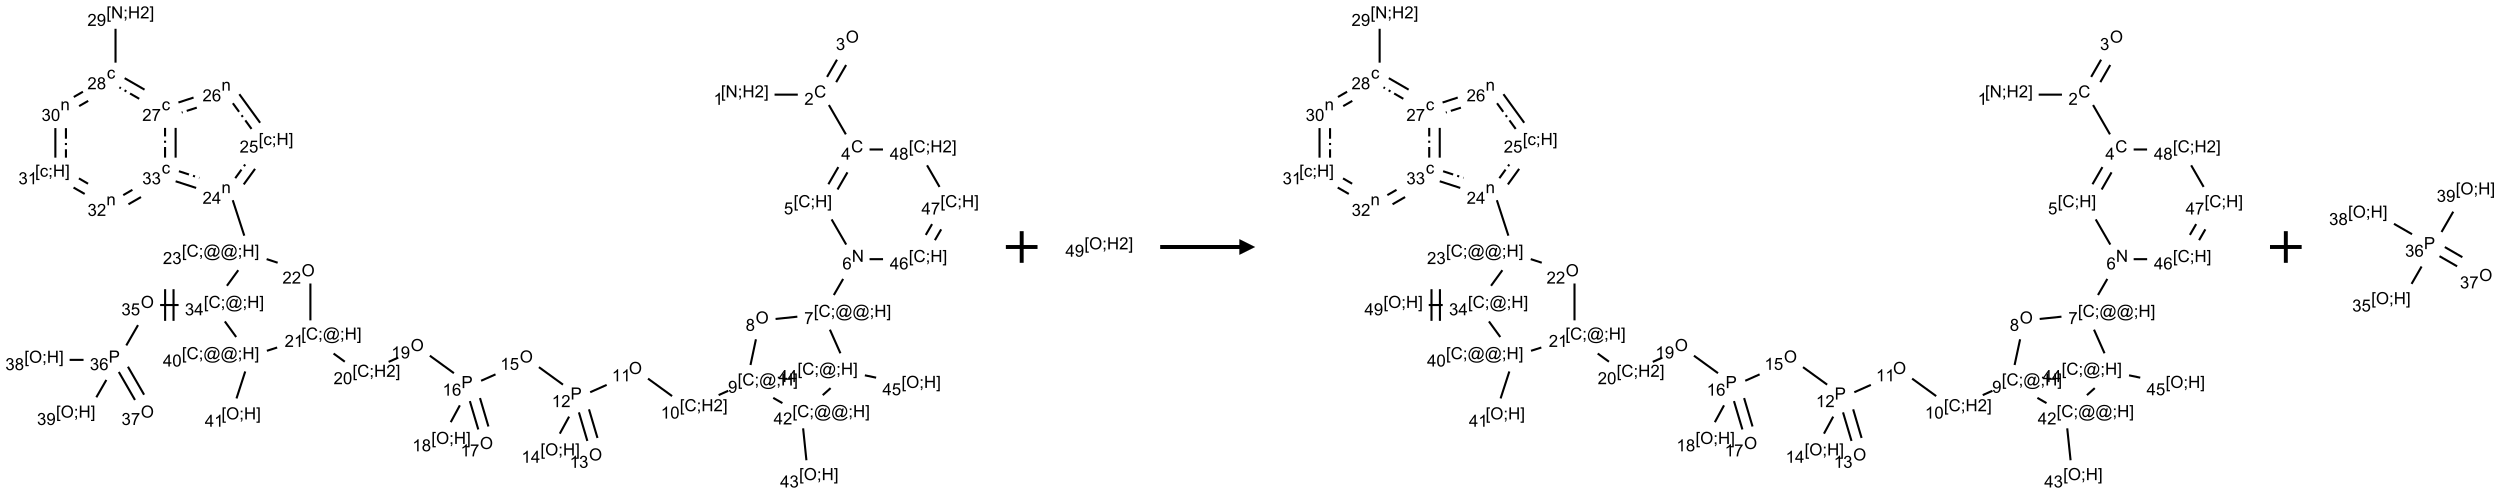 <?xml version="1.0" encoding="UTF-8"?>
<svg xmlns="http://www.w3.org/2000/svg" xmlns:xlink="http://www.w3.org/1999/xlink" width="1579" height="312" viewBox="0 0 1579 312">
<defs>
<g>
<g id="glyph-0-0">
<path d="M 1.332 0 L 1.332 -6.668 L 6.668 -6.668 L 6.668 0 Z M 1.5 -0.168 L 6.5 -0.168 L 6.5 -6.5 L 1.5 -6.5 Z M 1.5 -0.168 "/>
</g>
<g id="glyph-0-1">
<path d="M 0.723 2.121 L 0.723 -7.637 L 2.793 -7.637 L 2.793 -6.859 L 1.66 -6.859 L 1.66 1.344 L 2.793 1.344 L 2.793 2.121 Z M 0.723 2.121 "/>
</g>
<g id="glyph-0-2">
<path d="M 0.812 0 L 0.812 -7.637 L 1.848 -7.637 L 5.859 -1.641 L 5.859 -7.637 L 6.828 -7.637 L 6.828 0 L 5.793 0 L 1.781 -6 L 1.781 0 Z M 0.812 0 "/>
</g>
<g id="glyph-0-3">
<path d="M 0.949 -4.465 L 0.949 -5.531 L 2.016 -5.531 L 2.016 -4.465 Z M 0.949 0 L 0.949 -1.066 L 2.016 -1.066 L 2.016 0 C 2.016 0.391 1.945 0.711 1.809 0.949 C 1.668 1.191 1.449 1.379 1.145 1.512 L 0.887 1.109 C 1.082 1.023 1.23 0.895 1.324 0.727 C 1.418 0.559 1.469 0.316 1.48 0 Z M 0.949 0 "/>
</g>
<g id="glyph-0-4">
<path d="M 0.855 0 L 0.855 -7.637 L 1.863 -7.637 L 1.863 -4.5 L 5.832 -4.5 L 5.832 -7.637 L 6.844 -7.637 L 6.844 0 L 5.832 0 L 5.832 -3.598 L 1.863 -3.598 L 1.863 0 Z M 0.855 0 "/>
</g>
<g id="glyph-0-5">
<path d="M 5.371 -0.902 L 5.371 0 L 0.324 0 C 0.316 -0.227 0.352 -0.441 0.434 -0.652 C 0.562 -0.996 0.766 -1.332 1.051 -1.668 C 1.332 -2 1.742 -2.387 2.277 -2.824 C 3.105 -3.504 3.668 -4.043 3.957 -4.441 C 4.25 -4.84 4.395 -5.215 4.395 -5.566 C 4.395 -5.938 4.262 -6.254 3.996 -6.508 C 3.73 -6.762 3.387 -6.891 2.957 -6.891 C 2.508 -6.891 2.145 -6.754 1.875 -6.484 C 1.605 -6.215 1.469 -5.84 1.465 -5.359 L 0.5 -5.457 C 0.566 -6.176 0.812 -6.727 1.246 -7.102 C 1.676 -7.477 2.254 -7.668 2.98 -7.668 C 3.711 -7.668 4.293 -7.465 4.719 -7.059 C 5.145 -6.652 5.359 -6.148 5.359 -5.547 C 5.359 -5.242 5.297 -4.941 5.172 -4.645 C 5.047 -4.352 4.84 -4.039 4.551 -3.715 C 4.262 -3.387 3.777 -2.938 3.105 -2.371 C 2.543 -1.898 2.18 -1.578 2.02 -1.41 C 1.859 -1.242 1.73 -1.07 1.625 -0.902 Z M 5.371 -0.902 "/>
</g>
<g id="glyph-0-6">
<path d="M 2.27 2.121 L 0.203 2.121 L 0.203 1.344 L 1.332 1.344 L 1.332 -6.859 L 0.203 -6.859 L 0.203 -7.637 L 2.27 -7.637 Z M 2.27 2.121 "/>
</g>
<g id="glyph-0-7">
<path d="M 3.973 0 L 3.035 0 L 3.035 -5.973 C 2.809 -5.758 2.516 -5.543 2.148 -5.328 C 1.781 -5.113 1.453 -4.953 1.16 -4.844 L 1.16 -5.75 C 1.684 -5.996 2.145 -6.297 2.535 -6.645 C 2.93 -6.996 3.207 -7.336 3.371 -7.668 L 3.973 -7.668 Z M 3.973 0 "/>
</g>
<g id="glyph-0-8">
<path d="M 6.27 -2.676 L 7.281 -2.422 C 7.07 -1.594 6.688 -0.961 6.137 -0.523 C 5.586 -0.086 4.914 0.129 4.121 0.129 C 3.297 0.129 2.629 -0.039 2.113 -0.371 C 1.598 -0.707 1.203 -1.191 0.934 -1.828 C 0.664 -2.465 0.531 -3.145 0.531 -3.875 C 0.531 -4.672 0.684 -5.363 0.988 -5.957 C 1.293 -6.547 1.723 -6.996 2.285 -7.305 C 2.844 -7.613 3.461 -7.766 4.137 -7.766 C 4.898 -7.766 5.543 -7.57 6.062 -7.184 C 6.582 -6.793 6.945 -6.246 7.152 -5.543 L 6.156 -5.309 C 5.98 -5.863 5.723 -6.266 5.387 -6.52 C 5.051 -6.773 4.625 -6.902 4.113 -6.902 C 3.527 -6.902 3.039 -6.762 2.645 -6.48 C 2.25 -6.199 1.973 -5.82 1.812 -5.348 C 1.652 -4.871 1.574 -4.383 1.574 -3.879 C 1.574 -3.23 1.668 -2.664 1.855 -2.18 C 2.047 -1.695 2.34 -1.332 2.738 -1.094 C 3.137 -0.855 3.57 -0.734 4.035 -0.734 C 4.602 -0.734 5.082 -0.898 5.473 -1.223 C 5.867 -1.551 6.133 -2.035 6.27 -2.676 Z M 6.27 -2.676 "/>
</g>
<g id="glyph-0-9">
<path d="M 0.516 -3.719 C 0.516 -4.984 0.855 -5.977 1.535 -6.695 C 2.215 -7.414 3.094 -7.77 4.172 -7.77 C 4.875 -7.77 5.512 -7.602 6.078 -7.266 C 6.645 -6.93 7.074 -6.461 7.371 -5.855 C 7.668 -5.254 7.816 -4.57 7.816 -3.809 C 7.816 -3.035 7.66 -2.34 7.348 -1.73 C 7.035 -1.117 6.594 -0.656 6.02 -0.34 C 5.449 -0.027 4.828 0.129 4.168 0.129 C 3.449 0.129 2.805 -0.043 2.238 -0.391 C 1.672 -0.738 1.246 -1.211 0.953 -1.812 C 0.66 -2.414 0.516 -3.047 0.516 -3.719 Z M 1.559 -3.703 C 1.559 -2.781 1.805 -2.059 2.301 -1.527 C 2.793 -1 3.414 -0.734 4.16 -0.734 C 4.922 -0.734 5.547 -1 6.039 -1.535 C 6.531 -2.07 6.777 -2.828 6.777 -3.812 C 6.777 -4.434 6.672 -4.977 6.461 -5.441 C 6.25 -5.902 5.945 -6.262 5.539 -6.52 C 5.133 -6.773 4.68 -6.902 4.176 -6.902 C 3.461 -6.902 2.848 -6.656 2.332 -6.164 C 1.816 -5.672 1.559 -4.852 1.559 -3.703 Z M 1.559 -3.703 "/>
</g>
<g id="glyph-0-10">
<path d="M 0.449 -2.016 L 1.387 -2.141 C 1.492 -1.609 1.676 -1.227 1.934 -0.992 C 2.191 -0.758 2.508 -0.641 2.879 -0.641 C 3.32 -0.641 3.695 -0.793 3.996 -1.098 C 4.301 -1.402 4.453 -1.781 4.453 -2.234 C 4.453 -2.664 4.312 -3.02 4.031 -3.301 C 3.75 -3.578 3.391 -3.719 2.957 -3.719 C 2.781 -3.719 2.562 -3.684 2.297 -3.613 L 2.402 -4.438 C 2.465 -4.43 2.516 -4.426 2.551 -4.426 C 2.949 -4.426 3.312 -4.531 3.629 -4.738 C 3.949 -4.949 4.109 -5.27 4.109 -5.703 C 4.109 -6.047 3.992 -6.332 3.762 -6.559 C 3.527 -6.785 3.227 -6.895 2.859 -6.895 C 2.496 -6.895 2.191 -6.781 1.949 -6.551 C 1.707 -6.324 1.547 -5.98 1.48 -5.52 L 0.543 -5.688 C 0.656 -6.316 0.918 -6.805 1.324 -7.148 C 1.73 -7.492 2.234 -7.668 2.84 -7.668 C 3.254 -7.668 3.641 -7.578 3.988 -7.398 C 4.34 -7.219 4.609 -6.977 4.793 -6.668 C 4.98 -6.359 5.074 -6.031 5.074 -5.684 C 5.074 -5.352 4.984 -5.051 4.809 -4.781 C 4.629 -4.512 4.367 -4.297 4.02 -4.137 C 4.473 -4.031 4.824 -3.816 5.074 -3.488 C 5.324 -3.16 5.449 -2.75 5.449 -2.254 C 5.449 -1.59 5.203 -1.023 4.719 -0.559 C 4.234 -0.098 3.617 0.137 2.875 0.137 C 2.203 0.137 1.648 -0.062 1.207 -0.465 C 0.762 -0.863 0.512 -1.379 0.449 -2.016 Z M 0.449 -2.016 "/>
</g>
<g id="glyph-0-11">
<path d="M 3.449 0 L 3.449 -1.828 L 0.137 -1.828 L 0.137 -2.688 L 3.621 -7.637 L 4.387 -7.637 L 4.387 -2.688 L 5.418 -2.688 L 5.418 -1.828 L 4.387 -1.828 L 4.387 0 Z M 3.449 -2.688 L 3.449 -6.129 L 1.059 -2.688 Z M 3.449 -2.688 "/>
</g>
<g id="glyph-0-12">
<path d="M 0.441 -2 L 1.426 -2.082 C 1.5 -1.605 1.668 -1.242 1.934 -1.004 C 2.199 -0.762 2.52 -0.641 2.895 -0.641 C 3.348 -0.641 3.73 -0.812 4.043 -1.152 C 4.355 -1.492 4.512 -1.941 4.512 -2.504 C 4.512 -3.039 4.359 -3.461 4.059 -3.77 C 3.758 -4.078 3.367 -4.234 2.879 -4.234 C 2.578 -4.234 2.305 -4.164 2.062 -4.027 C 1.82 -3.891 1.629 -3.715 1.488 -3.496 L 0.609 -3.609 L 1.348 -7.531 L 5.145 -7.531 L 5.145 -6.637 L 2.098 -6.637 L 1.688 -4.582 C 2.145 -4.902 2.625 -5.062 3.129 -5.062 C 3.797 -5.062 4.359 -4.832 4.816 -4.371 C 5.277 -3.91 5.504 -3.312 5.504 -2.59 C 5.504 -1.898 5.305 -1.301 4.902 -0.797 C 4.41 -0.18 3.742 0.129 2.895 0.129 C 2.199 0.129 1.633 -0.062 1.195 -0.453 C 0.758 -0.844 0.504 -1.359 0.441 -2 Z M 0.441 -2 "/>
</g>
<g id="glyph-0-13">
<path d="M 5.309 -5.766 L 4.375 -5.691 C 4.293 -6.059 4.172 -6.328 4.02 -6.496 C 3.766 -6.762 3.453 -6.895 3.082 -6.895 C 2.785 -6.895 2.523 -6.812 2.297 -6.645 C 2 -6.43 1.77 -6.117 1.598 -5.703 C 1.43 -5.289 1.34 -4.703 1.332 -3.938 C 1.559 -4.281 1.836 -4.535 2.16 -4.703 C 2.488 -4.871 2.828 -4.953 3.188 -4.953 C 3.812 -4.953 4.344 -4.723 4.785 -4.262 C 5.223 -3.801 5.441 -3.207 5.441 -2.48 C 5.441 -2 5.34 -1.555 5.133 -1.145 C 4.926 -0.73 4.641 -0.418 4.281 -0.199 C 3.922 0.02 3.512 0.129 3.051 0.129 C 2.27 0.129 1.633 -0.156 1.141 -0.73 C 0.648 -1.305 0.402 -2.254 0.402 -3.574 C 0.402 -5.051 0.672 -6.121 1.219 -6.793 C 1.695 -7.375 2.336 -7.668 3.141 -7.668 C 3.742 -7.668 4.234 -7.5 4.617 -7.16 C 5 -6.824 5.23 -6.359 5.309 -5.766 Z M 1.48 -2.473 C 1.48 -2.152 1.547 -1.844 1.684 -1.547 C 1.82 -1.25 2.016 -1.027 2.262 -0.871 C 2.508 -0.719 2.766 -0.641 3.035 -0.641 C 3.434 -0.641 3.773 -0.801 4.059 -1.121 C 4.344 -1.441 4.484 -1.875 4.484 -2.422 C 4.484 -2.949 4.344 -3.367 4.062 -3.668 C 3.781 -3.973 3.426 -4.125 3 -4.125 C 2.578 -4.125 2.219 -3.973 1.922 -3.668 C 1.625 -3.363 1.48 -2.969 1.48 -2.473 Z M 1.48 -2.473 "/>
</g>
<g id="glyph-0-14">
<path d="M 6.047 -0.848 C 5.82 -0.59 5.57 -0.379 5.289 -0.223 C 5.008 -0.062 4.73 0.016 4.449 0.016 C 4.141 0.016 3.84 -0.074 3.547 -0.254 C 3.254 -0.434 3.02 -0.715 2.836 -1.09 C 2.652 -1.465 2.562 -1.875 2.562 -2.324 C 2.562 -2.875 2.703 -3.43 2.988 -3.98 C 3.27 -4.535 3.621 -4.953 4.043 -5.23 C 4.461 -5.508 4.871 -5.645 5.266 -5.645 C 5.566 -5.645 5.855 -5.566 6.129 -5.41 C 6.402 -5.25 6.641 -5.012 6.84 -4.688 L 7.016 -5.496 L 7.949 -5.496 L 7.199 -2 C 7.094 -1.516 7.043 -1.246 7.043 -1.191 C 7.043 -1.098 7.078 -1.02 7.148 -0.949 C 7.219 -0.883 7.305 -0.848 7.406 -0.848 C 7.59 -0.848 7.832 -0.953 8.129 -1.168 C 8.527 -1.445 8.84 -1.816 9.07 -2.285 C 9.301 -2.75 9.418 -3.234 9.418 -3.73 C 9.418 -4.309 9.27 -4.852 8.973 -5.355 C 8.676 -5.859 8.23 -6.262 7.645 -6.562 C 7.055 -6.863 6.406 -7.016 5.691 -7.016 C 4.879 -7.016 4.137 -6.824 3.465 -6.445 C 2.793 -6.066 2.273 -5.52 1.902 -4.809 C 1.535 -4.098 1.348 -3.34 1.348 -2.527 C 1.348 -1.676 1.535 -0.941 1.902 -0.328 C 2.273 0.285 2.809 0.742 3.508 1.035 C 4.207 1.328 4.984 1.473 5.832 1.473 C 6.742 1.473 7.504 1.32 8.121 1.016 C 8.734 0.711 9.195 0.34 9.5 -0.098 L 10.441 -0.098 C 10.266 0.266 9.961 0.637 9.531 1.016 C 9.102 1.395 8.59 1.695 7.996 1.914 C 7.402 2.133 6.688 2.246 5.848 2.246 C 5.078 2.246 4.367 2.145 3.715 1.949 C 3.066 1.75 2.512 1.453 2.051 1.055 C 1.594 0.656 1.25 0.199 1.016 -0.316 C 0.723 -0.973 0.578 -1.684 0.578 -2.441 C 0.578 -3.289 0.75 -4.098 1.098 -4.863 C 1.523 -5.805 2.125 -6.527 2.902 -7.027 C 3.684 -7.527 4.629 -7.777 5.738 -7.777 C 6.602 -7.777 7.375 -7.602 8.059 -7.246 C 8.746 -6.895 9.285 -6.371 9.684 -5.672 C 10.02 -5.07 10.188 -4.418 10.188 -3.715 C 10.188 -2.707 9.832 -1.812 9.125 -1.031 C 8.492 -0.328 7.801 0.02 7.051 0.02 C 6.812 0.02 6.617 -0.016 6.473 -0.09 C 6.324 -0.16 6.215 -0.266 6.145 -0.402 C 6.102 -0.488 6.066 -0.637 6.047 -0.848 Z M 3.527 -2.262 C 3.527 -1.785 3.641 -1.414 3.863 -1.152 C 4.09 -0.887 4.348 -0.754 4.641 -0.754 C 4.836 -0.754 5.039 -0.812 5.254 -0.93 C 5.469 -1.047 5.676 -1.219 5.871 -1.449 C 6.066 -1.676 6.23 -1.969 6.355 -2.32 C 6.48 -2.672 6.543 -3.027 6.543 -3.379 C 6.543 -3.852 6.426 -4.219 6.191 -4.48 C 5.957 -4.738 5.672 -4.871 5.332 -4.871 C 5.109 -4.871 4.902 -4.812 4.707 -4.699 C 4.512 -4.586 4.32 -4.406 4.137 -4.156 C 3.953 -3.906 3.805 -3.602 3.691 -3.246 C 3.582 -2.887 3.527 -2.559 3.527 -2.262 Z M 3.527 -2.262 "/>
</g>
<g id="glyph-0-15">
<path d="M 0.504 -6.637 L 0.504 -7.535 L 5.449 -7.535 L 5.449 -6.809 C 4.961 -6.289 4.48 -5.602 4.004 -4.746 C 3.527 -3.887 3.156 -3.004 2.895 -2.098 C 2.707 -1.461 2.59 -0.762 2.535 0 L 1.574 0 C 1.582 -0.602 1.703 -1.328 1.926 -2.176 C 2.152 -3.027 2.477 -3.848 2.898 -4.637 C 3.32 -5.426 3.77 -6.094 4.246 -6.637 Z M 0.504 -6.637 "/>
</g>
<g id="glyph-0-16">
<path d="M 1.887 -4.141 C 1.496 -4.281 1.207 -4.484 1.02 -4.75 C 0.832 -5.016 0.738 -5.328 0.738 -5.699 C 0.738 -6.254 0.938 -6.719 1.34 -7.098 C 1.738 -7.477 2.27 -7.668 2.934 -7.668 C 3.598 -7.668 4.137 -7.473 4.543 -7.086 C 4.949 -6.699 5.152 -6.227 5.152 -5.672 C 5.152 -5.316 5.059 -5.008 4.871 -4.746 C 4.688 -4.484 4.406 -4.281 4.027 -4.141 C 4.496 -3.988 4.852 -3.742 5.098 -3.402 C 5.34 -3.062 5.465 -2.656 5.465 -2.184 C 5.465 -1.531 5.234 -0.98 4.77 -0.535 C 4.309 -0.09 3.703 0.129 2.949 0.129 C 2.195 0.129 1.586 -0.094 1.125 -0.539 C 0.664 -0.984 0.434 -1.543 0.434 -2.207 C 0.434 -2.703 0.559 -3.121 0.809 -3.457 C 1.062 -3.793 1.422 -4.02 1.887 -4.141 Z M 1.699 -5.73 C 1.699 -5.367 1.812 -5.074 2.047 -4.844 C 2.281 -4.613 2.582 -4.5 2.953 -4.5 C 3.312 -4.5 3.609 -4.613 3.84 -4.84 C 4.07 -5.066 4.188 -5.348 4.188 -5.676 C 4.188 -6.02 4.07 -6.309 3.832 -6.543 C 3.594 -6.777 3.297 -6.895 2.941 -6.895 C 2.586 -6.895 2.289 -6.781 2.051 -6.551 C 1.816 -6.324 1.699 -6.047 1.699 -5.73 Z M 1.395 -2.203 C 1.395 -1.938 1.461 -1.676 1.586 -1.426 C 1.711 -1.176 1.902 -0.984 2.152 -0.848 C 2.402 -0.711 2.672 -0.641 2.957 -0.641 C 3.406 -0.641 3.777 -0.785 4.066 -1.074 C 4.359 -1.363 4.504 -1.727 4.504 -2.172 C 4.504 -2.625 4.355 -2.996 4.055 -3.293 C 3.754 -3.586 3.379 -3.734 2.926 -3.734 C 2.484 -3.734 2.121 -3.59 1.832 -3.297 C 1.543 -3.004 1.395 -2.641 1.395 -2.203 Z M 1.395 -2.203 "/>
</g>
<g id="glyph-0-17">
<path d="M 0.582 -1.766 L 1.484 -1.848 C 1.562 -1.426 1.707 -1.117 1.922 -0.926 C 2.137 -0.734 2.414 -0.641 2.75 -0.641 C 3.039 -0.641 3.289 -0.707 3.508 -0.84 C 3.727 -0.973 3.902 -1.148 4.043 -1.367 C 4.18 -1.586 4.297 -1.887 4.391 -2.262 C 4.484 -2.637 4.531 -3.016 4.531 -3.406 C 4.531 -3.449 4.531 -3.512 4.527 -3.594 C 4.34 -3.297 4.082 -3.055 3.758 -2.867 C 3.434 -2.68 3.082 -2.59 2.703 -2.59 C 2.07 -2.59 1.535 -2.816 1.098 -3.277 C 0.66 -3.734 0.441 -4.34 0.441 -5.09 C 0.441 -5.863 0.672 -6.484 1.129 -6.957 C 1.586 -7.43 2.156 -7.668 2.844 -7.668 C 3.34 -7.668 3.793 -7.531 4.207 -7.266 C 4.617 -7 4.93 -6.617 5.145 -6.121 C 5.355 -5.629 5.465 -4.91 5.465 -3.973 C 5.465 -2.996 5.359 -2.223 5.145 -1.645 C 4.934 -1.066 4.617 -0.625 4.199 -0.324 C 3.781 -0.02 3.293 0.129 2.73 0.129 C 2.133 0.129 1.645 -0.035 1.266 -0.367 C 0.887 -0.699 0.66 -1.164 0.582 -1.766 Z M 4.422 -5.137 C 4.422 -5.676 4.277 -6.102 3.992 -6.418 C 3.707 -6.734 3.359 -6.891 2.957 -6.891 C 2.543 -6.891 2.18 -6.719 1.871 -6.379 C 1.562 -6.039 1.406 -5.598 1.406 -5.059 C 1.406 -4.57 1.555 -4.176 1.848 -3.871 C 2.141 -3.566 2.5 -3.418 2.934 -3.418 C 3.367 -3.418 3.723 -3.57 4.004 -3.871 C 4.281 -4.176 4.422 -4.598 4.422 -5.137 Z M 4.422 -5.137 "/>
</g>
<g id="glyph-0-18">
<path d="M 0.441 -3.766 C 0.441 -4.668 0.535 -5.395 0.723 -5.945 C 0.906 -6.496 1.184 -6.922 1.551 -7.219 C 1.918 -7.516 2.375 -7.668 2.934 -7.668 C 3.344 -7.668 3.703 -7.586 4.012 -7.418 C 4.32 -7.254 4.574 -7.016 4.777 -6.707 C 4.977 -6.395 5.137 -6.016 5.25 -5.57 C 5.363 -5.125 5.422 -4.523 5.422 -3.766 C 5.422 -2.871 5.328 -2.148 5.145 -1.598 C 4.961 -1.047 4.688 -0.621 4.32 -0.32 C 3.953 -0.02 3.492 0.129 2.934 0.129 C 2.195 0.129 1.617 -0.133 1.199 -0.66 C 0.695 -1.297 0.441 -2.332 0.441 -3.766 Z M 1.406 -3.766 C 1.406 -2.512 1.555 -1.68 1.848 -1.262 C 2.141 -0.848 2.5 -0.641 2.934 -0.641 C 3.363 -0.641 3.727 -0.848 4.02 -1.266 C 4.312 -1.684 4.457 -2.516 4.457 -3.766 C 4.457 -5.023 4.312 -5.859 4.02 -6.27 C 3.727 -6.684 3.359 -6.891 2.922 -6.891 C 2.492 -6.891 2.148 -6.707 1.891 -6.344 C 1.566 -5.879 1.406 -5.02 1.406 -3.766 Z M 1.406 -3.766 "/>
</g>
<g id="glyph-0-19">
<path d="M 0.824 0 L 0.824 -7.637 L 3.703 -7.637 C 4.211 -7.637 4.598 -7.609 4.863 -7.562 C 5.238 -7.5 5.555 -7.383 5.809 -7.207 C 6.062 -7.031 6.266 -6.785 6.418 -6.469 C 6.574 -6.152 6.652 -5.805 6.652 -5.426 C 6.652 -4.777 6.445 -4.227 6.031 -3.777 C 5.617 -3.328 4.871 -3.105 3.793 -3.105 L 1.832 -3.105 L 1.832 0 Z M 1.832 -4.004 L 3.809 -4.004 C 4.461 -4.004 4.922 -4.125 5.199 -4.371 C 5.473 -4.613 5.609 -4.953 5.609 -5.395 C 5.609 -5.715 5.527 -5.988 5.367 -6.215 C 5.207 -6.441 4.992 -6.594 4.73 -6.668 C 4.559 -6.711 4.246 -6.734 3.785 -6.734 L 1.832 -6.734 Z M 1.832 -4.004 "/>
</g>
<g id="glyph-0-20">
<path d="M 0.703 0 L 0.703 -5.531 L 1.547 -5.531 L 1.547 -4.746 C 1.953 -5.352 2.539 -5.656 3.309 -5.656 C 3.641 -5.656 3.945 -5.598 4.227 -5.477 C 4.508 -5.355 4.715 -5.199 4.855 -5.004 C 4.992 -4.809 5.09 -4.578 5.145 -4.312 C 5.18 -4.141 5.199 -3.836 5.199 -3.402 L 5.199 0 L 4.262 0 L 4.262 -3.363 C 4.262 -3.746 4.223 -4.031 4.152 -4.223 C 4.078 -4.41 3.949 -4.562 3.762 -4.676 C 3.578 -4.789 3.359 -4.844 3.109 -4.844 C 2.711 -4.844 2.367 -4.719 2.074 -4.465 C 1.785 -4.211 1.641 -3.73 1.641 -3.02 L 1.641 0 Z M 0.703 0 "/>
</g>
<g id="glyph-0-21">
<path d="M 4.312 -2.027 L 5.234 -1.906 C 5.133 -1.27 4.875 -0.773 4.461 -0.414 C 4.047 -0.055 3.535 0.125 2.934 0.125 C 2.176 0.125 1.566 -0.121 1.105 -0.617 C 0.645 -1.113 0.418 -1.82 0.418 -2.746 C 0.418 -3.344 0.516 -3.863 0.715 -4.312 C 0.91 -4.762 1.211 -5.098 1.617 -5.32 C 2.023 -5.543 2.461 -5.656 2.938 -5.656 C 3.539 -5.656 4.031 -5.504 4.41 -5.199 C 4.793 -4.895 5.039 -4.465 5.145 -3.906 L 4.234 -3.766 C 4.148 -4.137 3.992 -4.418 3.773 -4.605 C 3.555 -4.793 3.285 -4.887 2.973 -4.887 C 2.5 -4.887 2.117 -4.715 1.824 -4.379 C 1.527 -4.039 1.379 -3.504 1.379 -2.77 C 1.379 -2.027 1.523 -1.488 1.809 -1.152 C 2.094 -0.816 2.465 -0.645 2.922 -0.645 C 3.289 -0.645 3.598 -0.758 3.844 -0.984 C 4.09 -1.211 4.246 -1.559 4.312 -2.027 Z M 4.312 -2.027 "/>
</g>
</g>
</defs>
<path fill="none" stroke-width="0.033" stroke-linecap="butt" stroke-linejoin="miter" stroke="rgb(0%, 0%, 0%)" stroke-opacity="1" stroke-miterlimit="10" d="M 11.368 1.247 L 11.735 1.247 " transform="matrix(40, 0, 0, 40, 34.488, 9.896)"/>
<path fill="none" stroke-width="0.033" stroke-linecap="butt" stroke-linejoin="miter" stroke="rgb(0%, 0%, 0%)" stroke-opacity="1" stroke-miterlimit="10" d="M 12.341 1.05 L 12.498 0.779 " transform="matrix(40, 0, 0, 40, 34.488, 9.896)"/>
<path fill="none" stroke-width="0.033" stroke-linecap="butt" stroke-linejoin="miter" stroke="rgb(0%, 0%, 0%)" stroke-opacity="1" stroke-miterlimit="10" d="M 12.197 0.967 L 12.354 0.695 " transform="matrix(40, 0, 0, 40, 34.488, 9.896)"/>
<path fill="none" stroke-width="0.033" stroke-linecap="butt" stroke-linejoin="miter" stroke="rgb(0%, 0%, 0%)" stroke-opacity="1" stroke-miterlimit="10" d="M 12.226 1.411 L 12.494 1.874 " transform="matrix(40, 0, 0, 40, 34.488, 9.896)"/>
<path fill="none" stroke-width="0.033" stroke-linecap="butt" stroke-linejoin="miter" stroke="rgb(0%, 0%, 0%)" stroke-opacity="1" stroke-miterlimit="10" d="M 12.375 2.391 L 12.218 2.662 " transform="matrix(40, 0, 0, 40, 34.488, 9.896)"/>
<path fill="none" stroke-width="0.033" stroke-linecap="butt" stroke-linejoin="miter" stroke="rgb(0%, 0%, 0%)" stroke-opacity="1" stroke-miterlimit="10" d="M 12.519 2.474 L 12.362 2.745 " transform="matrix(40, 0, 0, 40, 34.488, 9.896)"/>
<path fill="none" stroke-width="0.033" stroke-linecap="butt" stroke-linejoin="miter" stroke="rgb(0%, 0%, 0%)" stroke-opacity="1" stroke-miterlimit="10" d="M 12.269 3.217 L 12.499 3.614 " transform="matrix(40, 0, 0, 40, 34.488, 9.896)"/>
<path fill="none" stroke-width="0.033" stroke-linecap="butt" stroke-linejoin="miter" stroke="rgb(0%, 0%, 0%)" stroke-opacity="1" stroke-miterlimit="10" d="M 12.451 4.157 L 12.304 4.411 " transform="matrix(40, 0, 0, 40, 34.488, 9.896)"/>
<path fill="none" stroke-width="0.033" stroke-linecap="butt" stroke-linejoin="miter" stroke="rgb(0%, 0%, 0%)" stroke-opacity="1" stroke-miterlimit="10" d="M 11.728 4.753 L 11.384 4.789 " transform="matrix(40, 0, 0, 40, 34.488, 9.896)"/>
<path fill="none" stroke-width="0.033" stroke-linecap="butt" stroke-linejoin="miter" stroke="rgb(0%, 0%, 0%)" stroke-opacity="1" stroke-miterlimit="10" d="M 11.074 5.11 L 10.988 5.516 " transform="matrix(40, 0, 0, 40, 34.488, 9.896)"/>
<path fill="none" stroke-width="0.033" stroke-linecap="butt" stroke-linejoin="miter" stroke="rgb(0%, 0%, 0%)" stroke-opacity="1" stroke-miterlimit="10" d="M 10.637 5.923 L 10.485 5.991 " transform="matrix(40, 0, 0, 40, 34.488, 9.896)"/>
<path fill="none" stroke-width="0.033" stroke-linecap="butt" stroke-linejoin="miter" stroke="rgb(0%, 0%, 0%)" stroke-opacity="1" stroke-miterlimit="10" d="M 9.75 6.007 L 9.37 5.731 " transform="matrix(40, 0, 0, 40, 34.488, 9.896)"/>
<path fill="none" stroke-width="0.033" stroke-linecap="butt" stroke-linejoin="miter" stroke="rgb(0%, 0%, 0%)" stroke-opacity="1" stroke-miterlimit="10" d="M 8.717 5.83 L 8.457 5.946 " transform="matrix(40, 0, 0, 40, 34.488, 9.896)"/>
<path fill="none" stroke-width="0.033" stroke-linecap="butt" stroke-linejoin="miter" stroke="rgb(0%, 0%, 0%)" stroke-opacity="1" stroke-miterlimit="10" d="M 8.279 6.264 L 8.412 6.715 " transform="matrix(40, 0, 0, 40, 34.488, 9.896)"/>
<path fill="none" stroke-width="0.033" stroke-linecap="butt" stroke-linejoin="miter" stroke="rgb(0%, 0%, 0%)" stroke-opacity="1" stroke-miterlimit="10" d="M 8.438 6.216 L 8.572 6.668 " transform="matrix(40, 0, 0, 40, 34.488, 9.896)"/>
<path fill="none" stroke-width="0.033" stroke-linecap="butt" stroke-linejoin="miter" stroke="rgb(0%, 0%, 0%)" stroke-opacity="1" stroke-miterlimit="10" d="M 8.124 6.331 L 7.977 6.6 " transform="matrix(40, 0, 0, 40, 34.488, 9.896)"/>
<path fill="none" stroke-width="0.033" stroke-linecap="butt" stroke-linejoin="miter" stroke="rgb(0%, 0%, 0%)" stroke-opacity="1" stroke-miterlimit="10" d="M 8.027 5.826 L 7.647 5.55 " transform="matrix(40, 0, 0, 40, 34.488, 9.896)"/>
<path fill="none" stroke-width="0.033" stroke-linecap="butt" stroke-linejoin="miter" stroke="rgb(0%, 0%, 0%)" stroke-opacity="1" stroke-miterlimit="10" d="M 6.962 5.664 L 6.734 5.765 " transform="matrix(40, 0, 0, 40, 34.488, 9.896)"/>
<path fill="none" stroke-width="0.033" stroke-linecap="butt" stroke-linejoin="miter" stroke="rgb(0%, 0%, 0%)" stroke-opacity="1" stroke-miterlimit="10" d="M 6.557 6.086 L 6.69 6.534 " transform="matrix(40, 0, 0, 40, 34.488, 9.896)"/>
<path fill="none" stroke-width="0.033" stroke-linecap="butt" stroke-linejoin="miter" stroke="rgb(0%, 0%, 0%)" stroke-opacity="1" stroke-miterlimit="10" d="M 6.717 6.038 L 6.85 6.487 " transform="matrix(40, 0, 0, 40, 34.488, 9.896)"/>
<path fill="none" stroke-width="0.033" stroke-linecap="butt" stroke-linejoin="miter" stroke="rgb(0%, 0%, 0%)" stroke-opacity="1" stroke-miterlimit="10" d="M 6.399 6.153 L 6.255 6.419 " transform="matrix(40, 0, 0, 40, 34.488, 9.896)"/>
<path fill="none" stroke-width="0.033" stroke-linecap="butt" stroke-linejoin="miter" stroke="rgb(0%, 0%, 0%)" stroke-opacity="1" stroke-miterlimit="10" d="M 6.305 5.645 L 5.925 5.369 " transform="matrix(40, 0, 0, 40, 34.488, 9.896)"/>
<path fill="none" stroke-width="0.033" stroke-linecap="butt" stroke-linejoin="miter" stroke="rgb(0%, 0%, 0%)" stroke-opacity="1" stroke-miterlimit="10" d="M 5.426 5.399 L 5.274 5.467 " transform="matrix(40, 0, 0, 40, 34.488, 9.896)"/>
<path fill="none" stroke-width="0.033" stroke-linecap="butt" stroke-linejoin="miter" stroke="rgb(0%, 0%, 0%)" stroke-opacity="1" stroke-miterlimit="10" d="M 4.582 5.464 L 4.405 5.335 " transform="matrix(40, 0, 0, 40, 34.488, 9.896)"/>
<path fill="none" stroke-width="0.033" stroke-linecap="butt" stroke-linejoin="miter" stroke="rgb(0%, 0%, 0%)" stroke-opacity="1" stroke-miterlimit="10" d="M 4.039 4.811 L 4.039 4.229 " transform="matrix(40, 0, 0, 40, 34.488, 9.896)"/>
<path fill="none" stroke-width="0.033" stroke-linecap="butt" stroke-linejoin="miter" stroke="rgb(0%, 0%, 0%)" stroke-opacity="1" stroke-miterlimit="10" d="M 3.522 3.901 L 3.348 3.844 " transform="matrix(40, 0, 0, 40, 34.488, 9.896)"/>
<path fill="none" stroke-width="0.033" stroke-linecap="butt" stroke-linejoin="miter" stroke="rgb(0%, 0%, 0%)" stroke-opacity="1" stroke-miterlimit="10" d="M 2.995 3.474 L 2.813 2.914 " transform="matrix(40, 0, 0, 40, 34.488, 9.896)"/>
<path fill="none" stroke-width="0.033" stroke-linecap="butt" stroke-linejoin="miter" stroke="rgb(0%, 0%, 0%)" stroke-opacity="1" stroke-miterlimit="10" d="M 2.986 2.665 L 3.165 2.419 " transform="matrix(40, 0, 0, 40, 34.488, 9.896)"/>
<path fill="none" stroke-width="0.033" stroke-linecap="butt" stroke-linejoin="miter" stroke="rgb(0%, 0%, 0%)" stroke-opacity="1" stroke-dasharray="0.167 0.067 0.033 0.067" stroke-dashoffset="0.333" stroke-miterlimit="10" d="M 2.852 2.567 L 3.03 2.321 " transform="matrix(40, 0, 0, 40, 34.488, 9.896)"/>
<path fill="none" stroke-width="0.033" stroke-linecap="butt" stroke-linejoin="miter" stroke="rgb(0%, 0%, 0%)" stroke-opacity="1" stroke-miterlimit="10" d="M 3.245 1.691 L 2.917 1.24 " transform="matrix(40, 0, 0, 40, 34.488, 9.896)"/>
<path fill="none" stroke-width="0.033" stroke-linecap="butt" stroke-linejoin="miter" stroke="rgb(0%, 0%, 0%)" stroke-opacity="1" stroke-dasharray="0.167 0.067 0.033 0.067" stroke-dashoffset="0.333" stroke-miterlimit="10" d="M 3.11 1.789 L 2.782 1.338 " transform="matrix(40, 0, 0, 40, 34.488, 9.896)"/>
<path fill="none" stroke-width="0.033" stroke-linecap="butt" stroke-linejoin="miter" stroke="rgb(0%, 0%, 0%)" stroke-opacity="1" stroke-miterlimit="10" d="M 2.194 1.293 L 1.955 1.371 " transform="matrix(40, 0, 0, 40, 34.488, 9.896)"/>
<path fill="none" stroke-width="0.033" stroke-linecap="butt" stroke-linejoin="miter" stroke="rgb(0%, 0%, 0%)" stroke-opacity="1" stroke-dasharray="0.167 0.067 0.033 0.067" stroke-dashoffset="0.333" stroke-miterlimit="10" d="M 2.246 1.452 L 2.007 1.529 " transform="matrix(40, 0, 0, 40, 34.488, 9.896)"/>
<path fill="none" stroke-width="0.033" stroke-linecap="butt" stroke-linejoin="miter" stroke="rgb(0%, 0%, 0%)" stroke-opacity="1" stroke-miterlimit="10" d="M 1.42 1.168 L 1.106 0.987 " transform="matrix(40, 0, 0, 40, 34.488, 9.896)"/>
<path fill="none" stroke-width="0.033" stroke-linecap="butt" stroke-linejoin="miter" stroke="rgb(0%, 0%, 0%)" stroke-opacity="1" stroke-dasharray="0.167 0.067 0.033 0.067" stroke-dashoffset="0.333" stroke-miterlimit="10" d="M 1.337 1.313 L 1.023 1.132 " transform="matrix(40, 0, 0, 40, 34.488, 9.896)"/>
<path fill="none" stroke-width="0.033" stroke-linecap="butt" stroke-linejoin="miter" stroke="rgb(0%, 0%, 0%)" stroke-opacity="1" stroke-miterlimit="10" d="M 0.962 0.742 L 0.962 0.207 " transform="matrix(40, 0, 0, 40, 34.488, 9.896)"/>
<path fill="none" stroke-width="0.033" stroke-linecap="butt" stroke-linejoin="miter" stroke="rgb(0%, 0%, 0%)" stroke-opacity="1" stroke-miterlimit="10" d="M 0.447 1.201 L 0.303 1.284 " transform="matrix(40, 0, 0, 40, 34.488, 9.896)"/>
<path fill="none" stroke-width="0.033" stroke-linecap="butt" stroke-linejoin="miter" stroke="rgb(0%, 0%, 0%)" stroke-opacity="1" stroke-dasharray="0.167 0.067 0.033 0.067" stroke-dashoffset="0.333" stroke-miterlimit="10" d="M 0.531 1.345 L 0.387 1.428 " transform="matrix(40, 0, 0, 40, 34.488, 9.896)"/>
<path fill="none" stroke-width="0.033" stroke-linecap="butt" stroke-linejoin="miter" stroke="rgb(0%, 0%, 0%)" stroke-opacity="1" stroke-miterlimit="10" d="M 0.012 1.775 L 0.012 2.242 " transform="matrix(40, 0, 0, 40, 34.488, 9.896)"/>
<path fill="none" stroke-width="0.033" stroke-linecap="butt" stroke-linejoin="miter" stroke="rgb(0%, 0%, 0%)" stroke-opacity="1" stroke-dasharray="0.167 0.067 0.033 0.067" stroke-dashoffset="0.333" stroke-miterlimit="10" d="M 0.179 1.775 L 0.179 2.242 " transform="matrix(40, 0, 0, 40, 34.488, 9.896)"/>
<path fill="none" stroke-width="0.033" stroke-linecap="butt" stroke-linejoin="miter" stroke="rgb(0%, 0%, 0%)" stroke-opacity="1" stroke-miterlimit="10" d="M 0.299 2.714 L 0.475 2.815 " transform="matrix(40, 0, 0, 40, 34.488, 9.896)"/>
<path fill="none" stroke-width="0.033" stroke-linecap="butt" stroke-linejoin="miter" stroke="rgb(0%, 0%, 0%)" stroke-opacity="1" stroke-dasharray="0.167 0.067 0.033 0.067" stroke-dashoffset="0.333" stroke-miterlimit="10" d="M 0.383 2.569 L 0.558 2.671 " transform="matrix(40, 0, 0, 40, 34.488, 9.896)"/>
<path fill="none" stroke-width="0.033" stroke-linecap="butt" stroke-linejoin="miter" stroke="rgb(0%, 0%, 0%)" stroke-opacity="1" stroke-miterlimit="10" d="M 1.166 2.978 L 1.364 2.864 " transform="matrix(40, 0, 0, 40, 34.488, 9.896)"/>
<path fill="none" stroke-width="0.033" stroke-linecap="butt" stroke-linejoin="miter" stroke="rgb(0%, 0%, 0%)" stroke-opacity="1" stroke-dasharray="0.167 0.067 0.033 0.067" stroke-dashoffset="0.333" stroke-miterlimit="10" d="M 1.083 2.834 L 1.28 2.72 " transform="matrix(40, 0, 0, 40, 34.488, 9.896)"/>
<path fill="none" stroke-width="0.033" stroke-linecap="butt" stroke-linejoin="miter" stroke="rgb(0%, 0%, 0%)" stroke-opacity="1" stroke-miterlimit="10" d="M 1.911 2.615 L 2.235 2.72 " transform="matrix(40, 0, 0, 40, 34.488, 9.896)"/>
<path fill="none" stroke-width="0.033" stroke-linecap="butt" stroke-linejoin="miter" stroke="rgb(0%, 0%, 0%)" stroke-opacity="1" stroke-dasharray="0.167 0.067 0.033 0.067" stroke-dashoffset="0.333" stroke-miterlimit="10" d="M 1.962 2.456 L 2.286 2.561 " transform="matrix(40, 0, 0, 40, 34.488, 9.896)"/>
<path fill="none" stroke-width="0.033" stroke-linecap="butt" stroke-linejoin="miter" stroke="rgb(0%, 0%, 0%)" stroke-opacity="1" stroke-miterlimit="10" d="M 1.911 2.242 L 1.911 1.772 " transform="matrix(40, 0, 0, 40, 34.488, 9.896)"/>
<path fill="none" stroke-width="0.033" stroke-linecap="butt" stroke-linejoin="miter" stroke="rgb(0%, 0%, 0%)" stroke-opacity="1" stroke-dasharray="0.167 0.067 0.033 0.067" stroke-dashoffset="0.333" stroke-miterlimit="10" d="M 1.744 2.242 L 1.744 1.772 " transform="matrix(40, 0, 0, 40, 34.488, 9.896)"/>
<path fill="none" stroke-width="0.033" stroke-linecap="butt" stroke-linejoin="miter" stroke="rgb(0%, 0%, 0%)" stroke-opacity="1" stroke-miterlimit="10" d="M 2.9 4.019 L 2.721 4.265 " transform="matrix(40, 0, 0, 40, 34.488, 9.896)"/>
<path fill="none" stroke-width="0.033" stroke-linecap="butt" stroke-linejoin="miter" stroke="rgb(0%, 0%, 0%)" stroke-opacity="1" stroke-miterlimit="10" d="M 1.958 4.569 L 1.666 4.569 " transform="matrix(40, 0, 0, 40, 34.488, 9.896)"/>
<path fill="none" stroke-width="0.033" stroke-linecap="butt" stroke-linejoin="miter" stroke="rgb(0%, 0%, 0%)" stroke-opacity="1" stroke-miterlimit="10" d="M 1.745 4.319 L 1.745 4.819 " transform="matrix(40, 0, 0, 40, 34.488, 9.896)"/>
<path fill="none" stroke-width="0.033" stroke-linecap="butt" stroke-linejoin="miter" stroke="rgb(0%, 0%, 0%)" stroke-opacity="1" stroke-miterlimit="10" d="M 1.878 4.319 L 1.878 4.819 " transform="matrix(40, 0, 0, 40, 34.488, 9.896)"/>
<path fill="none" stroke-width="0.033" stroke-linecap="butt" stroke-linejoin="miter" stroke="rgb(0%, 0%, 0%)" stroke-opacity="1" stroke-miterlimit="10" d="M 1.317 4.886 L 1.132 5.207 " transform="matrix(40, 0, 0, 40, 34.488, 9.896)"/>
<path fill="none" stroke-width="0.033" stroke-linecap="butt" stroke-linejoin="miter" stroke="rgb(0%, 0%, 0%)" stroke-opacity="1" stroke-miterlimit="10" d="M 1.014 5.626 L 1.269 6.068 " transform="matrix(40, 0, 0, 40, 34.488, 9.896)"/>
<path fill="none" stroke-width="0.033" stroke-linecap="butt" stroke-linejoin="miter" stroke="rgb(0%, 0%, 0%)" stroke-opacity="1" stroke-miterlimit="10" d="M 1.158 5.543 L 1.413 5.985 " transform="matrix(40, 0, 0, 40, 34.488, 9.896)"/>
<path fill="none" stroke-width="0.033" stroke-linecap="butt" stroke-linejoin="miter" stroke="rgb(0%, 0%, 0%)" stroke-opacity="1" stroke-miterlimit="10" d="M 0.457 5.435 L 0.237 5.435 " transform="matrix(40, 0, 0, 40, 34.488, 9.896)"/>
<path fill="none" stroke-width="0.033" stroke-linecap="butt" stroke-linejoin="miter" stroke="rgb(0%, 0%, 0%)" stroke-opacity="1" stroke-miterlimit="10" d="M 0.817 5.752 L 0.659 6.026 " transform="matrix(40, 0, 0, 40, 34.488, 9.896)"/>
<path fill="none" stroke-width="0.033" stroke-linecap="butt" stroke-linejoin="miter" stroke="rgb(0%, 0%, 0%)" stroke-opacity="1" stroke-miterlimit="10" d="M 2.688 4.828 L 2.867 5.074 " transform="matrix(40, 0, 0, 40, 34.488, 9.896)"/>
<path fill="none" stroke-width="0.033" stroke-linecap="butt" stroke-linejoin="miter" stroke="rgb(0%, 0%, 0%)" stroke-opacity="1" stroke-miterlimit="10" d="M 3.352 5.292 L 3.514 5.24 " transform="matrix(40, 0, 0, 40, 34.488, 9.896)"/>
<path fill="none" stroke-width="0.033" stroke-linecap="butt" stroke-linejoin="miter" stroke="rgb(0%, 0%, 0%)" stroke-opacity="1" stroke-miterlimit="10" d="M 3.01 5.618 L 2.872 6.044 " transform="matrix(40, 0, 0, 40, 34.488, 9.896)"/>
<path fill="none" stroke-width="0.033" stroke-linecap="butt" stroke-linejoin="miter" stroke="rgb(0%, 0%, 0%)" stroke-opacity="1" stroke-miterlimit="10" d="M 11.347 6.035 L 11.492 6.118 " transform="matrix(40, 0, 0, 40, 34.488, 9.896)"/>
<path fill="none" stroke-width="0.033" stroke-linecap="butt" stroke-linejoin="miter" stroke="rgb(0%, 0%, 0%)" stroke-opacity="1" stroke-miterlimit="10" d="M 11.819 6.516 L 11.871 7.02 " transform="matrix(40, 0, 0, 40, 34.488, 9.896)"/>
<path fill="none" stroke-width="0.033" stroke-linecap="butt" stroke-linejoin="miter" stroke="rgb(0%, 0%, 0%)" stroke-opacity="1" stroke-miterlimit="10" d="M 12.129 5.992 L 12.253 5.881 " transform="matrix(40, 0, 0, 40, 34.488, 9.896)"/>
<path fill="none" stroke-width="0.033" stroke-linecap="butt" stroke-linejoin="miter" stroke="rgb(0%, 0%, 0%)" stroke-opacity="1" stroke-miterlimit="10" d="M 12.408 5.331 L 12.242 4.958 " transform="matrix(40, 0, 0, 40, 34.488, 9.896)"/>
<path fill="none" stroke-width="0.033" stroke-linecap="butt" stroke-linejoin="miter" stroke="rgb(0%, 0%, 0%)" stroke-opacity="1" stroke-miterlimit="10" d="M 12.794 5.679 L 12.972 5.716 " transform="matrix(40, 0, 0, 40, 34.488, 9.896)"/>
<path fill="none" stroke-width="0.033" stroke-linecap="butt" stroke-linejoin="miter" stroke="rgb(0%, 0%, 0%)" stroke-opacity="1" stroke-miterlimit="10" d="M 12.868 3.845 L 13.081 3.845 " transform="matrix(40, 0, 0, 40, 34.488, 9.896)"/>
<path fill="none" stroke-width="0.033" stroke-linecap="butt" stroke-linejoin="miter" stroke="rgb(0%, 0%, 0%)" stroke-opacity="1" stroke-miterlimit="10" d="M 13.9 3.545 L 13.999 3.374 " transform="matrix(40, 0, 0, 40, 34.488, 9.896)"/>
<path fill="none" stroke-width="0.033" stroke-linecap="butt" stroke-linejoin="miter" stroke="rgb(0%, 0%, 0%)" stroke-opacity="1" stroke-miterlimit="10" d="M 13.756 3.462 L 13.855 3.291 " transform="matrix(40, 0, 0, 40, 34.488, 9.896)"/>
<path fill="none" stroke-width="0.033" stroke-linecap="butt" stroke-linejoin="miter" stroke="rgb(0%, 0%, 0%)" stroke-opacity="1" stroke-miterlimit="10" d="M 13.973 2.704 L 13.776 2.363 " transform="matrix(40, 0, 0, 40, 34.488, 9.896)"/>
<path fill="none" stroke-width="0.033" stroke-linecap="butt" stroke-linejoin="miter" stroke="rgb(0%, 0%, 0%)" stroke-opacity="1" stroke-miterlimit="10" d="M 13.08 2.113 L 12.868 2.113 " transform="matrix(40, 0, 0, 40, 34.488, 9.896)"/>
<g fill="rgb(0%, 0%, 0%)" fill-opacity="1">
<use xlink:href="#glyph-0-1" x="455.273" y="61.5"/>
<use xlink:href="#glyph-0-2" x="458.237" y="61.5"/>
<use xlink:href="#glyph-0-3" x="465.94" y="61.5"/>
<use xlink:href="#glyph-0-4" x="468.904" y="61.5"/>
<use xlink:href="#glyph-0-5" x="476.607" y="61.5"/>
<use xlink:href="#glyph-0-6" x="482.539" y="61.5"/>
</g>
<g fill="rgb(0%, 0%, 0%)" fill-opacity="1">
<use xlink:href="#glyph-0-7" x="450.691" y="66.238"/>
</g>
<g fill="rgb(0%, 0%, 0%)" fill-opacity="1">
<use xlink:href="#glyph-0-8" x="514.156" y="61.602"/>
</g>
<g fill="rgb(0%, 0%, 0%)" fill-opacity="1">
<use xlink:href="#glyph-0-5" x="507.984" y="66.238"/>
</g>
<g fill="rgb(0%, 0%, 0%)" fill-opacity="1">
<use xlink:href="#glyph-0-9" x="534.172" y="26.965"/>
</g>
<g fill="rgb(0%, 0%, 0%)" fill-opacity="1">
<use xlink:href="#glyph-0-10" x="527.906" y="31.598"/>
</g>
<g fill="rgb(0%, 0%, 0%)" fill-opacity="1">
<use xlink:href="#glyph-0-8" x="537.531" y="96.242"/>
</g>
<g fill="rgb(0%, 0%, 0%)" fill-opacity="1">
<use xlink:href="#glyph-0-11" x="531.312" y="100.848"/>
</g>
<g fill="rgb(0%, 0%, 0%)" fill-opacity="1">
<use xlink:href="#glyph-0-1" x="501.207" y="130.883"/>
<use xlink:href="#glyph-0-8" x="504.171" y="130.883"/>
<use xlink:href="#glyph-0-3" x="511.874" y="130.883"/>
<use xlink:href="#glyph-0-4" x="514.837" y="130.883"/>
<use xlink:href="#glyph-0-6" x="522.54" y="130.883"/>
</g>
<g fill="rgb(0%, 0%, 0%)" fill-opacity="1">
<use xlink:href="#glyph-0-12" x="495.09" y="135.387"/>
</g>
<g fill="rgb(0%, 0%, 0%)" fill-opacity="1">
<use xlink:href="#glyph-0-2" x="537.984" y="165.391"/>
</g>
<g fill="rgb(0%, 0%, 0%)" fill-opacity="1">
<use xlink:href="#glyph-0-13" x="532.02" y="170.16"/>
</g>
<g fill="rgb(0%, 0%, 0%)" fill-opacity="1">
<use xlink:href="#glyph-0-1" x="513.961" y="200.172"/>
<use xlink:href="#glyph-0-8" x="516.924" y="200.172"/>
<use xlink:href="#glyph-0-3" x="524.628" y="200.172"/>
<use xlink:href="#glyph-0-14" x="527.591" y="200.172"/>
<use xlink:href="#glyph-0-14" x="538.419" y="200.172"/>
<use xlink:href="#glyph-0-3" x="549.247" y="200.172"/>
<use xlink:href="#glyph-0-4" x="552.211" y="200.172"/>
<use xlink:href="#glyph-0-6" x="559.914" y="200.172"/>
</g>
<g fill="rgb(0%, 0%, 0%)" fill-opacity="1">
<use xlink:href="#glyph-0-15" x="507.902" y="204.672"/>
</g>
<g fill="rgb(0%, 0%, 0%)" fill-opacity="1">
<use xlink:href="#glyph-0-9" x="477.215" y="204.352"/>
</g>
<g fill="rgb(0%, 0%, 0%)" fill-opacity="1">
<use xlink:href="#glyph-0-16" x="470.934" y="208.984"/>
</g>
<g fill="rgb(0%, 0%, 0%)" fill-opacity="1">
<use xlink:href="#glyph-0-1" x="465.863" y="243.48"/>
<use xlink:href="#glyph-0-8" x="468.827" y="243.48"/>
<use xlink:href="#glyph-0-3" x="476.53" y="243.48"/>
<use xlink:href="#glyph-0-14" x="479.493" y="243.48"/>
<use xlink:href="#glyph-0-3" x="490.322" y="243.48"/>
<use xlink:href="#glyph-0-4" x="493.285" y="243.48"/>
<use xlink:href="#glyph-0-6" x="500.988" y="243.48"/>
</g>
<g fill="rgb(0%, 0%, 0%)" fill-opacity="1">
<use xlink:href="#glyph-0-17" x="459.793" y="248.109"/>
</g>
<g fill="rgb(0%, 0%, 0%)" fill-opacity="1">
<use xlink:href="#glyph-0-1" x="429.32" y="259.742"/>
<use xlink:href="#glyph-0-8" x="432.284" y="259.742"/>
<use xlink:href="#glyph-0-3" x="439.987" y="259.742"/>
<use xlink:href="#glyph-0-4" x="442.951" y="259.742"/>
<use xlink:href="#glyph-0-5" x="450.654" y="259.742"/>
<use xlink:href="#glyph-0-6" x="456.586" y="259.742"/>
</g>
<g fill="rgb(0%, 0%, 0%)" fill-opacity="1">
<use xlink:href="#glyph-0-7" x="417.359" y="264.379"/>
<use xlink:href="#glyph-0-18" x="423.292" y="264.379"/>
</g>
<g fill="rgb(0%, 0%, 0%)" fill-opacity="1">
<use xlink:href="#glyph-0-9" x="397.172" y="236.234"/>
</g>
<g fill="rgb(0%, 0%, 0%)" fill-opacity="1">
<use xlink:href="#glyph-0-7" x="386.445" y="240.867"/>
<use xlink:href="#glyph-0-7" x="392.378" y="240.867"/>
</g>
<g fill="rgb(0%, 0%, 0%)" fill-opacity="1">
<use xlink:href="#glyph-0-19" x="360.32" y="252.367"/>
</g>
<g fill="rgb(0%, 0%, 0%)" fill-opacity="1">
<use xlink:href="#glyph-0-7" x="348.508" y="257.137"/>
<use xlink:href="#glyph-0-5" x="354.44" y="257.137"/>
</g>
<g fill="rgb(0%, 0%, 0%)" fill-opacity="1">
<use xlink:href="#glyph-0-9" x="371.992" y="290.855"/>
</g>
<g fill="rgb(0%, 0%, 0%)" fill-opacity="1">
<use xlink:href="#glyph-0-7" x="359.789" y="295.488"/>
<use xlink:href="#glyph-0-10" x="365.721" y="295.488"/>
</g>
<g fill="rgb(0%, 0%, 0%)" fill-opacity="1">
<use xlink:href="#glyph-0-1" x="341.332" y="287.656"/>
<use xlink:href="#glyph-0-9" x="344.296" y="287.656"/>
<use xlink:href="#glyph-0-3" x="352.592" y="287.656"/>
<use xlink:href="#glyph-0-4" x="355.556" y="287.656"/>
<use xlink:href="#glyph-0-6" x="363.259" y="287.656"/>
</g>
<g fill="rgb(0%, 0%, 0%)" fill-opacity="1">
<use xlink:href="#glyph-0-7" x="329.375" y="292.289"/>
<use xlink:href="#glyph-0-11" x="335.307" y="292.289"/>
</g>
<g fill="rgb(0%, 0%, 0%)" fill-opacity="1">
<use xlink:href="#glyph-0-9" x="328.27" y="228.992"/>
</g>
<g fill="rgb(0%, 0%, 0%)" fill-opacity="1">
<use xlink:href="#glyph-0-7" x="316.012" y="233.625"/>
<use xlink:href="#glyph-0-12" x="321.944" y="233.625"/>
</g>
<g fill="rgb(0%, 0%, 0%)" fill-opacity="1">
<use xlink:href="#glyph-0-19" x="291.418" y="245.125"/>
</g>
<g fill="rgb(0%, 0%, 0%)" fill-opacity="1">
<use xlink:href="#glyph-0-7" x="279.531" y="249.895"/>
<use xlink:href="#glyph-0-13" x="285.464" y="249.895"/>
</g>
<g fill="rgb(0%, 0%, 0%)" fill-opacity="1">
<use xlink:href="#glyph-0-9" x="303.09" y="283.613"/>
</g>
<g fill="rgb(0%, 0%, 0%)" fill-opacity="1">
<use xlink:href="#glyph-0-7" x="290.887" y="288.246"/>
<use xlink:href="#glyph-0-15" x="296.819" y="288.246"/>
</g>
<g fill="rgb(0%, 0%, 0%)" fill-opacity="1">
<use xlink:href="#glyph-0-1" x="272.43" y="280.414"/>
<use xlink:href="#glyph-0-9" x="275.393" y="280.414"/>
<use xlink:href="#glyph-0-3" x="283.69" y="280.414"/>
<use xlink:href="#glyph-0-4" x="286.654" y="280.414"/>
<use xlink:href="#glyph-0-6" x="294.357" y="280.414"/>
</g>
<g fill="rgb(0%, 0%, 0%)" fill-opacity="1">
<use xlink:href="#glyph-0-7" x="260.426" y="285.047"/>
<use xlink:href="#glyph-0-16" x="266.358" y="285.047"/>
</g>
<g fill="rgb(0%, 0%, 0%)" fill-opacity="1">
<use xlink:href="#glyph-0-9" x="259.367" y="221.75"/>
</g>
<g fill="rgb(0%, 0%, 0%)" fill-opacity="1">
<use xlink:href="#glyph-0-7" x="247.152" y="226.383"/>
<use xlink:href="#glyph-0-17" x="253.085" y="226.383"/>
</g>
<g fill="rgb(0%, 0%, 0%)" fill-opacity="1">
<use xlink:href="#glyph-0-1" x="222.613" y="238.016"/>
<use xlink:href="#glyph-0-8" x="225.577" y="238.016"/>
<use xlink:href="#glyph-0-3" x="233.28" y="238.016"/>
<use xlink:href="#glyph-0-4" x="236.243" y="238.016"/>
<use xlink:href="#glyph-0-5" x="243.947" y="238.016"/>
<use xlink:href="#glyph-0-6" x="249.879" y="238.016"/>
</g>
<g fill="rgb(0%, 0%, 0%)" fill-opacity="1">
<use xlink:href="#glyph-0-5" x="210.652" y="242.652"/>
<use xlink:href="#glyph-0-18" x="216.585" y="242.652"/>
</g>
<g fill="rgb(0%, 0%, 0%)" fill-opacity="1">
<use xlink:href="#glyph-0-1" x="190.254" y="214.512"/>
<use xlink:href="#glyph-0-8" x="193.217" y="214.512"/>
<use xlink:href="#glyph-0-3" x="200.921" y="214.512"/>
<use xlink:href="#glyph-0-14" x="203.884" y="214.512"/>
<use xlink:href="#glyph-0-3" x="214.712" y="214.512"/>
<use xlink:href="#glyph-0-4" x="217.676" y="214.512"/>
<use xlink:href="#glyph-0-6" x="225.379" y="214.512"/>
</g>
<g fill="rgb(0%, 0%, 0%)" fill-opacity="1">
<use xlink:href="#glyph-0-5" x="179.742" y="219.141"/>
<use xlink:href="#glyph-0-7" x="185.674" y="219.141"/>
</g>
<g fill="rgb(0%, 0%, 0%)" fill-opacity="1">
<use xlink:href="#glyph-0-9" x="190.465" y="174.508"/>
</g>
<g fill="rgb(0%, 0%, 0%)" fill-opacity="1">
<use xlink:href="#glyph-0-5" x="178.344" y="179.141"/>
<use xlink:href="#glyph-0-5" x="184.276" y="179.141"/>
</g>
<g fill="rgb(0%, 0%, 0%)" fill-opacity="1">
<use xlink:href="#glyph-0-1" x="114.836" y="162.152"/>
<use xlink:href="#glyph-0-8" x="117.799" y="162.152"/>
<use xlink:href="#glyph-0-3" x="125.503" y="162.152"/>
<use xlink:href="#glyph-0-14" x="128.466" y="162.152"/>
<use xlink:href="#glyph-0-14" x="139.294" y="162.152"/>
<use xlink:href="#glyph-0-3" x="150.122" y="162.152"/>
<use xlink:href="#glyph-0-4" x="153.086" y="162.152"/>
<use xlink:href="#glyph-0-6" x="160.789" y="162.152"/>
</g>
<g fill="rgb(0%, 0%, 0%)" fill-opacity="1">
<use xlink:href="#glyph-0-5" x="102.852" y="166.781"/>
<use xlink:href="#glyph-0-10" x="108.784" y="166.781"/>
</g>
<g fill="rgb(0%, 0%, 0%)" fill-opacity="1">
<use xlink:href="#glyph-0-20" x="139.875" y="121.992"/>
</g>
<g fill="rgb(0%, 0%, 0%)" fill-opacity="1">
<use xlink:href="#glyph-0-5" x="127.895" y="128.738"/>
<use xlink:href="#glyph-0-11" x="133.827" y="128.738"/>
</g>
<g fill="rgb(0%, 0%, 0%)" fill-opacity="1">
<use xlink:href="#glyph-0-1" x="163.363" y="91.609"/>
<use xlink:href="#glyph-0-21" x="166.327" y="91.609"/>
<use xlink:href="#glyph-0-3" x="171.66" y="91.609"/>
<use xlink:href="#glyph-0-4" x="174.624" y="91.609"/>
<use xlink:href="#glyph-0-6" x="182.327" y="91.609"/>
</g>
<g fill="rgb(0%, 0%, 0%)" fill-opacity="1">
<use xlink:href="#glyph-0-5" x="151.316" y="96.379"/>
<use xlink:href="#glyph-0-12" x="157.249" y="96.379"/>
</g>
<g fill="rgb(0%, 0%, 0%)" fill-opacity="1">
<use xlink:href="#glyph-0-20" x="139.875" y="57.27"/>
</g>
<g fill="rgb(0%, 0%, 0%)" fill-opacity="1">
<use xlink:href="#glyph-0-5" x="127.871" y="64.016"/>
<use xlink:href="#glyph-0-13" x="133.803" y="64.016"/>
</g>
<g fill="rgb(0%, 0%, 0%)" fill-opacity="1">
<use xlink:href="#glyph-0-21" x="102.117" y="69.633"/>
</g>
<g fill="rgb(0%, 0%, 0%)" fill-opacity="1">
<use xlink:href="#glyph-0-5" x="89.82" y="76.379"/>
<use xlink:href="#glyph-0-15" x="95.753" y="76.379"/>
</g>
<g fill="rgb(0%, 0%, 0%)" fill-opacity="1">
<use xlink:href="#glyph-0-21" x="67.477" y="49.633"/>
</g>
<g fill="rgb(0%, 0%, 0%)" fill-opacity="1">
<use xlink:href="#glyph-0-5" x="55.164" y="56.379"/>
<use xlink:href="#glyph-0-16" x="61.096" y="56.379"/>
</g>
<g fill="rgb(0%, 0%, 0%)" fill-opacity="1">
<use xlink:href="#glyph-0-1" x="67.168" y="11.641"/>
<use xlink:href="#glyph-0-2" x="70.132" y="11.641"/>
<use xlink:href="#glyph-0-3" x="77.835" y="11.641"/>
<use xlink:href="#glyph-0-4" x="80.798" y="11.641"/>
<use xlink:href="#glyph-0-5" x="88.501" y="11.641"/>
<use xlink:href="#glyph-0-6" x="94.434" y="11.641"/>
</g>
<g fill="rgb(0%, 0%, 0%)" fill-opacity="1">
<use xlink:href="#glyph-0-5" x="55.164" y="16.379"/>
<use xlink:href="#glyph-0-17" x="61.096" y="16.379"/>
</g>
<g fill="rgb(0%, 0%, 0%)" fill-opacity="1">
<use xlink:href="#glyph-0-20" x="38.18" y="69.633"/>
</g>
<g fill="rgb(0%, 0%, 0%)" fill-opacity="1">
<use xlink:href="#glyph-0-10" x="26.195" y="76.379"/>
<use xlink:href="#glyph-0-18" x="32.128" y="76.379"/>
</g>
<g fill="rgb(0%, 0%, 0%)" fill-opacity="1">
<use xlink:href="#glyph-0-1" x="22.141" y="111.609"/>
<use xlink:href="#glyph-0-21" x="25.104" y="111.609"/>
<use xlink:href="#glyph-0-3" x="30.438" y="111.609"/>
<use xlink:href="#glyph-0-4" x="33.401" y="111.609"/>
<use xlink:href="#glyph-0-6" x="41.104" y="111.609"/>
</g>
<g fill="rgb(0%, 0%, 0%)" fill-opacity="1">
<use xlink:href="#glyph-0-10" x="11.625" y="116.379"/>
<use xlink:href="#glyph-0-7" x="17.557" y="116.379"/>
</g>
<g fill="rgb(0%, 0%, 0%)" fill-opacity="1">
<use xlink:href="#glyph-0-20" x="67.191" y="129.633"/>
</g>
<g fill="rgb(0%, 0%, 0%)" fill-opacity="1">
<use xlink:href="#glyph-0-10" x="55.258" y="136.379"/>
<use xlink:href="#glyph-0-5" x="61.19" y="136.379"/>
</g>
<g fill="rgb(0%, 0%, 0%)" fill-opacity="1">
<use xlink:href="#glyph-0-21" x="102.117" y="109.633"/>
</g>
<g fill="rgb(0%, 0%, 0%)" fill-opacity="1">
<use xlink:href="#glyph-0-10" x="89.82" y="116.379"/>
<use xlink:href="#glyph-0-10" x="95.753" y="116.379"/>
</g>
<g fill="rgb(0%, 0%, 0%)" fill-opacity="1">
<use xlink:href="#glyph-0-1" x="128.699" y="194.512"/>
<use xlink:href="#glyph-0-8" x="131.663" y="194.512"/>
<use xlink:href="#glyph-0-3" x="139.366" y="194.512"/>
<use xlink:href="#glyph-0-14" x="142.329" y="194.512"/>
<use xlink:href="#glyph-0-3" x="153.158" y="194.512"/>
<use xlink:href="#glyph-0-4" x="156.121" y="194.512"/>
<use xlink:href="#glyph-0-6" x="163.824" y="194.512"/>
</g>
<g fill="rgb(0%, 0%, 0%)" fill-opacity="1">
<use xlink:href="#glyph-0-10" x="116.742" y="199.141"/>
<use xlink:href="#glyph-0-11" x="122.674" y="199.141"/>
</g>
<g fill="rgb(0%, 0%, 0%)" fill-opacity="1">
<use xlink:href="#glyph-0-9" x="88.91" y="194.508"/>
</g>
<g fill="rgb(0%, 0%, 0%)" fill-opacity="1">
<use xlink:href="#glyph-0-10" x="76.656" y="199.141"/>
<use xlink:href="#glyph-0-12" x="82.589" y="199.141"/>
</g>
<g fill="rgb(0%, 0%, 0%)" fill-opacity="1">
<use xlink:href="#glyph-0-19" x="68.602" y="229.012"/>
</g>
<g fill="rgb(0%, 0%, 0%)" fill-opacity="1">
<use xlink:href="#glyph-0-10" x="56.719" y="233.781"/>
<use xlink:href="#glyph-0-13" x="62.651" y="233.781"/>
</g>
<g fill="rgb(0%, 0%, 0%)" fill-opacity="1">
<use xlink:href="#glyph-0-9" x="88.91" y="263.789"/>
</g>
<g fill="rgb(0%, 0%, 0%)" fill-opacity="1">
<use xlink:href="#glyph-0-10" x="76.711" y="268.422"/>
<use xlink:href="#glyph-0-15" x="82.643" y="268.422"/>
</g>
<g fill="rgb(0%, 0%, 0%)" fill-opacity="1">
<use xlink:href="#glyph-0-1" x="15.352" y="229.148"/>
<use xlink:href="#glyph-0-9" x="18.315" y="229.148"/>
<use xlink:href="#glyph-0-3" x="26.612" y="229.148"/>
<use xlink:href="#glyph-0-4" x="29.576" y="229.148"/>
<use xlink:href="#glyph-0-6" x="37.279" y="229.148"/>
</g>
<g fill="rgb(0%, 0%, 0%)" fill-opacity="1">
<use xlink:href="#glyph-0-10" x="3.348" y="233.781"/>
<use xlink:href="#glyph-0-16" x="9.28" y="233.781"/>
</g>
<g fill="rgb(0%, 0%, 0%)" fill-opacity="1">
<use xlink:href="#glyph-0-1" x="35.352" y="263.789"/>
<use xlink:href="#glyph-0-9" x="38.315" y="263.789"/>
<use xlink:href="#glyph-0-3" x="46.612" y="263.789"/>
<use xlink:href="#glyph-0-4" x="49.576" y="263.789"/>
<use xlink:href="#glyph-0-6" x="57.279" y="263.789"/>
</g>
<g fill="rgb(0%, 0%, 0%)" fill-opacity="1">
<use xlink:href="#glyph-0-10" x="23.348" y="268.422"/>
<use xlink:href="#glyph-0-17" x="29.28" y="268.422"/>
</g>
<g fill="rgb(0%, 0%, 0%)" fill-opacity="1">
<use xlink:href="#glyph-0-1" x="114.836" y="226.875"/>
<use xlink:href="#glyph-0-8" x="117.799" y="226.875"/>
<use xlink:href="#glyph-0-3" x="125.503" y="226.875"/>
<use xlink:href="#glyph-0-14" x="128.466" y="226.875"/>
<use xlink:href="#glyph-0-14" x="139.294" y="226.875"/>
<use xlink:href="#glyph-0-3" x="150.122" y="226.875"/>
<use xlink:href="#glyph-0-4" x="153.086" y="226.875"/>
<use xlink:href="#glyph-0-6" x="160.789" y="226.875"/>
</g>
<g fill="rgb(0%, 0%, 0%)" fill-opacity="1">
<use xlink:href="#glyph-0-11" x="102.875" y="231.5"/>
<use xlink:href="#glyph-0-18" x="108.807" y="231.5"/>
</g>
<g fill="rgb(0%, 0%, 0%)" fill-opacity="1">
<use xlink:href="#glyph-0-1" x="139.852" y="264.91"/>
<use xlink:href="#glyph-0-9" x="142.815" y="264.91"/>
<use xlink:href="#glyph-0-3" x="151.112" y="264.91"/>
<use xlink:href="#glyph-0-4" x="154.076" y="264.91"/>
<use xlink:href="#glyph-0-6" x="161.779" y="264.91"/>
</g>
<g fill="rgb(0%, 0%, 0%)" fill-opacity="1">
<use xlink:href="#glyph-0-11" x="129.336" y="269.543"/>
<use xlink:href="#glyph-0-7" x="135.268" y="269.543"/>
</g>
<g fill="rgb(0%, 0%, 0%)" fill-opacity="1">
<use xlink:href="#glyph-0-1" x="500.504" y="263.48"/>
<use xlink:href="#glyph-0-8" x="503.467" y="263.48"/>
<use xlink:href="#glyph-0-3" x="511.171" y="263.48"/>
<use xlink:href="#glyph-0-14" x="514.134" y="263.48"/>
<use xlink:href="#glyph-0-14" x="524.962" y="263.48"/>
<use xlink:href="#glyph-0-3" x="535.79" y="263.48"/>
<use xlink:href="#glyph-0-4" x="538.754" y="263.48"/>
<use xlink:href="#glyph-0-6" x="546.457" y="263.48"/>
</g>
<g fill="rgb(0%, 0%, 0%)" fill-opacity="1">
<use xlink:href="#glyph-0-11" x="488.594" y="268.109"/>
<use xlink:href="#glyph-0-5" x="494.526" y="268.109"/>
</g>
<g fill="rgb(0%, 0%, 0%)" fill-opacity="1">
<use xlink:href="#glyph-0-1" x="504.688" y="303.258"/>
<use xlink:href="#glyph-0-9" x="507.651" y="303.258"/>
<use xlink:href="#glyph-0-3" x="515.948" y="303.258"/>
<use xlink:href="#glyph-0-4" x="518.911" y="303.258"/>
<use xlink:href="#glyph-0-6" x="526.615" y="303.258"/>
</g>
<g fill="rgb(0%, 0%, 0%)" fill-opacity="1">
<use xlink:href="#glyph-0-11" x="492.699" y="307.891"/>
<use xlink:href="#glyph-0-10" x="498.632" y="307.891"/>
</g>
<g fill="rgb(0%, 0%, 0%)" fill-opacity="1">
<use xlink:href="#glyph-0-1" x="503.684" y="236.715"/>
<use xlink:href="#glyph-0-8" x="506.647" y="236.715"/>
<use xlink:href="#glyph-0-3" x="514.35" y="236.715"/>
<use xlink:href="#glyph-0-14" x="517.314" y="236.715"/>
<use xlink:href="#glyph-0-3" x="528.142" y="236.715"/>
<use xlink:href="#glyph-0-4" x="531.105" y="236.715"/>
<use xlink:href="#glyph-0-6" x="538.809" y="236.715"/>
</g>
<g fill="rgb(0%, 0%, 0%)" fill-opacity="1">
<use xlink:href="#glyph-0-11" x="491.727" y="241.312"/>
<use xlink:href="#glyph-0-11" x="497.659" y="241.312"/>
</g>
<g fill="rgb(0%, 0%, 0%)" fill-opacity="1">
<use xlink:href="#glyph-0-1" x="569.355" y="245.027"/>
<use xlink:href="#glyph-0-9" x="572.319" y="245.027"/>
<use xlink:href="#glyph-0-3" x="580.616" y="245.027"/>
<use xlink:href="#glyph-0-4" x="583.579" y="245.027"/>
<use xlink:href="#glyph-0-6" x="591.283" y="245.027"/>
</g>
<g fill="rgb(0%, 0%, 0%)" fill-opacity="1">
<use xlink:href="#glyph-0-11" x="557.312" y="249.629"/>
<use xlink:href="#glyph-0-12" x="563.245" y="249.629"/>
</g>
<g fill="rgb(0%, 0%, 0%)" fill-opacity="1">
<use xlink:href="#glyph-0-1" x="573.961" y="165.523"/>
<use xlink:href="#glyph-0-8" x="576.924" y="165.523"/>
<use xlink:href="#glyph-0-3" x="584.628" y="165.523"/>
<use xlink:href="#glyph-0-4" x="587.591" y="165.523"/>
<use xlink:href="#glyph-0-6" x="595.294" y="165.523"/>
</g>
<g fill="rgb(0%, 0%, 0%)" fill-opacity="1">
<use xlink:href="#glyph-0-11" x="561.977" y="170.16"/>
<use xlink:href="#glyph-0-13" x="567.909" y="170.16"/>
</g>
<g fill="rgb(0%, 0%, 0%)" fill-opacity="1">
<use xlink:href="#glyph-0-1" x="593.961" y="130.883"/>
<use xlink:href="#glyph-0-8" x="596.924" y="130.883"/>
<use xlink:href="#glyph-0-3" x="604.628" y="130.883"/>
<use xlink:href="#glyph-0-4" x="607.591" y="130.883"/>
<use xlink:href="#glyph-0-6" x="615.294" y="130.883"/>
</g>
<g fill="rgb(0%, 0%, 0%)" fill-opacity="1">
<use xlink:href="#glyph-0-11" x="581.973" y="135.488"/>
<use xlink:href="#glyph-0-15" x="587.905" y="135.488"/>
</g>
<g fill="rgb(0%, 0%, 0%)" fill-opacity="1">
<use xlink:href="#glyph-0-1" x="573.961" y="96.242"/>
<use xlink:href="#glyph-0-8" x="576.924" y="96.242"/>
<use xlink:href="#glyph-0-3" x="584.628" y="96.242"/>
<use xlink:href="#glyph-0-4" x="587.591" y="96.242"/>
<use xlink:href="#glyph-0-5" x="595.294" y="96.242"/>
<use xlink:href="#glyph-0-6" x="601.227" y="96.242"/>
</g>
<g fill="rgb(0%, 0%, 0%)" fill-opacity="1">
<use xlink:href="#glyph-0-11" x="561.957" y="100.879"/>
<use xlink:href="#glyph-0-16" x="567.889" y="100.879"/>
</g>
<path fill="none" stroke-width="0.062" stroke-linecap="butt" stroke-linejoin="miter" stroke="rgb(0%, 0%, 0%)" stroke-opacity="1" stroke-miterlimit="10" d="M 0 0 L 0.5 0 M 0.25 -0.25 L 0.25 0.25 " transform="matrix(40, 0, 0, 40, 635.301, 156)"/>
<g fill="rgb(0%, 0%, 0%)" fill-opacity="1">
<use xlink:href="#glyph-0-1" x="684.902" y="157.504"/>
<use xlink:href="#glyph-0-9" x="687.866" y="157.504"/>
<use xlink:href="#glyph-0-3" x="696.163" y="157.504"/>
<use xlink:href="#glyph-0-4" x="699.126" y="157.504"/>
<use xlink:href="#glyph-0-5" x="706.829" y="157.504"/>
<use xlink:href="#glyph-0-6" x="712.762" y="157.504"/>
</g>
<g fill="rgb(0%, 0%, 0%)" fill-opacity="1">
<use xlink:href="#glyph-0-11" x="672.898" y="162.137"/>
<use xlink:href="#glyph-0-17" x="678.831" y="162.137"/>
</g>
<path fill-rule="nonzero" fill="rgb(0%, 0%, 0%)" fill-opacity="1" d="M 732.766 157.25 L 782.766 157.25 L 782.766 161 L 792.766 156 L 782.766 151 L 782.766 154.75 L 732.766 154.75 "/>
<path fill="none" stroke-width="0.033" stroke-linecap="butt" stroke-linejoin="miter" stroke="rgb(0%, 0%, 0%)" stroke-opacity="1" stroke-miterlimit="10" d="M 11.272 1.247 L 11.64 1.247 " transform="matrix(40, 0, 0, 40, 836.738, 9.896)"/>
<path fill="none" stroke-width="0.033" stroke-linecap="butt" stroke-linejoin="miter" stroke="rgb(0%, 0%, 0%)" stroke-opacity="1" stroke-miterlimit="10" d="M 12.246 1.05 L 12.402 0.779 " transform="matrix(40, 0, 0, 40, 836.738, 9.896)"/>
<path fill="none" stroke-width="0.033" stroke-linecap="butt" stroke-linejoin="miter" stroke="rgb(0%, 0%, 0%)" stroke-opacity="1" stroke-miterlimit="10" d="M 12.101 0.967 L 12.258 0.695 " transform="matrix(40, 0, 0, 40, 836.738, 9.896)"/>
<path fill="none" stroke-width="0.033" stroke-linecap="butt" stroke-linejoin="miter" stroke="rgb(0%, 0%, 0%)" stroke-opacity="1" stroke-miterlimit="10" d="M 12.131 1.411 L 12.398 1.874 " transform="matrix(40, 0, 0, 40, 836.738, 9.896)"/>
<path fill="none" stroke-width="0.033" stroke-linecap="butt" stroke-linejoin="miter" stroke="rgb(0%, 0%, 0%)" stroke-opacity="1" stroke-miterlimit="10" d="M 12.279 2.391 L 12.122 2.662 " transform="matrix(40, 0, 0, 40, 836.738, 9.896)"/>
<path fill="none" stroke-width="0.033" stroke-linecap="butt" stroke-linejoin="miter" stroke="rgb(0%, 0%, 0%)" stroke-opacity="1" stroke-miterlimit="10" d="M 12.423 2.474 L 12.267 2.745 " transform="matrix(40, 0, 0, 40, 836.738, 9.896)"/>
<path fill="none" stroke-width="0.033" stroke-linecap="butt" stroke-linejoin="miter" stroke="rgb(0%, 0%, 0%)" stroke-opacity="1" stroke-miterlimit="10" d="M 12.173 3.217 L 12.403 3.614 " transform="matrix(40, 0, 0, 40, 836.738, 9.896)"/>
<path fill="none" stroke-width="0.033" stroke-linecap="butt" stroke-linejoin="miter" stroke="rgb(0%, 0%, 0%)" stroke-opacity="1" stroke-miterlimit="10" d="M 12.356 4.157 L 12.209 4.411 " transform="matrix(40, 0, 0, 40, 836.738, 9.896)"/>
<path fill="none" stroke-width="0.033" stroke-linecap="butt" stroke-linejoin="miter" stroke="rgb(0%, 0%, 0%)" stroke-opacity="1" stroke-miterlimit="10" d="M 11.632 4.753 L 11.288 4.789 " transform="matrix(40, 0, 0, 40, 836.738, 9.896)"/>
<path fill="none" stroke-width="0.033" stroke-linecap="butt" stroke-linejoin="miter" stroke="rgb(0%, 0%, 0%)" stroke-opacity="1" stroke-miterlimit="10" d="M 10.979 5.11 L 10.892 5.516 " transform="matrix(40, 0, 0, 40, 836.738, 9.896)"/>
<path fill="none" stroke-width="0.033" stroke-linecap="butt" stroke-linejoin="miter" stroke="rgb(0%, 0%, 0%)" stroke-opacity="1" stroke-miterlimit="10" d="M 10.542 5.923 L 10.389 5.991 " transform="matrix(40, 0, 0, 40, 836.738, 9.896)"/>
<path fill="none" stroke-width="0.033" stroke-linecap="butt" stroke-linejoin="miter" stroke="rgb(0%, 0%, 0%)" stroke-opacity="1" stroke-miterlimit="10" d="M 9.654 6.007 L 9.274 5.731 " transform="matrix(40, 0, 0, 40, 836.738, 9.896)"/>
<path fill="none" stroke-width="0.033" stroke-linecap="butt" stroke-linejoin="miter" stroke="rgb(0%, 0%, 0%)" stroke-opacity="1" stroke-miterlimit="10" d="M 8.622 5.83 L 8.361 5.946 " transform="matrix(40, 0, 0, 40, 836.738, 9.896)"/>
<path fill="none" stroke-width="0.033" stroke-linecap="butt" stroke-linejoin="miter" stroke="rgb(0%, 0%, 0%)" stroke-opacity="1" stroke-miterlimit="10" d="M 8.183 6.264 L 8.317 6.715 " transform="matrix(40, 0, 0, 40, 836.738, 9.896)"/>
<path fill="none" stroke-width="0.033" stroke-linecap="butt" stroke-linejoin="miter" stroke="rgb(0%, 0%, 0%)" stroke-opacity="1" stroke-miterlimit="10" d="M 8.343 6.216 L 8.476 6.668 " transform="matrix(40, 0, 0, 40, 836.738, 9.896)"/>
<path fill="none" stroke-width="0.033" stroke-linecap="butt" stroke-linejoin="miter" stroke="rgb(0%, 0%, 0%)" stroke-opacity="1" stroke-miterlimit="10" d="M 8.028 6.331 L 7.882 6.6 " transform="matrix(40, 0, 0, 40, 836.738, 9.896)"/>
<path fill="none" stroke-width="0.033" stroke-linecap="butt" stroke-linejoin="miter" stroke="rgb(0%, 0%, 0%)" stroke-opacity="1" stroke-miterlimit="10" d="M 7.932 5.826 L 7.551 5.55 " transform="matrix(40, 0, 0, 40, 836.738, 9.896)"/>
<path fill="none" stroke-width="0.033" stroke-linecap="butt" stroke-linejoin="miter" stroke="rgb(0%, 0%, 0%)" stroke-opacity="1" stroke-miterlimit="10" d="M 6.866 5.664 L 6.639 5.765 " transform="matrix(40, 0, 0, 40, 836.738, 9.896)"/>
<path fill="none" stroke-width="0.033" stroke-linecap="butt" stroke-linejoin="miter" stroke="rgb(0%, 0%, 0%)" stroke-opacity="1" stroke-miterlimit="10" d="M 6.461 6.086 L 6.594 6.534 " transform="matrix(40, 0, 0, 40, 836.738, 9.896)"/>
<path fill="none" stroke-width="0.033" stroke-linecap="butt" stroke-linejoin="miter" stroke="rgb(0%, 0%, 0%)" stroke-opacity="1" stroke-miterlimit="10" d="M 6.621 6.038 L 6.754 6.487 " transform="matrix(40, 0, 0, 40, 836.738, 9.896)"/>
<path fill="none" stroke-width="0.033" stroke-linecap="butt" stroke-linejoin="miter" stroke="rgb(0%, 0%, 0%)" stroke-opacity="1" stroke-miterlimit="10" d="M 6.304 6.153 L 6.159 6.419 " transform="matrix(40, 0, 0, 40, 836.738, 9.896)"/>
<path fill="none" stroke-width="0.033" stroke-linecap="butt" stroke-linejoin="miter" stroke="rgb(0%, 0%, 0%)" stroke-opacity="1" stroke-miterlimit="10" d="M 6.209 5.645 L 5.829 5.369 " transform="matrix(40, 0, 0, 40, 836.738, 9.896)"/>
<path fill="none" stroke-width="0.033" stroke-linecap="butt" stroke-linejoin="miter" stroke="rgb(0%, 0%, 0%)" stroke-opacity="1" stroke-miterlimit="10" d="M 5.331 5.399 L 5.179 5.467 " transform="matrix(40, 0, 0, 40, 836.738, 9.896)"/>
<path fill="none" stroke-width="0.033" stroke-linecap="butt" stroke-linejoin="miter" stroke="rgb(0%, 0%, 0%)" stroke-opacity="1" stroke-miterlimit="10" d="M 4.487 5.464 L 4.309 5.335 " transform="matrix(40, 0, 0, 40, 836.738, 9.896)"/>
<path fill="none" stroke-width="0.033" stroke-linecap="butt" stroke-linejoin="miter" stroke="rgb(0%, 0%, 0%)" stroke-opacity="1" stroke-miterlimit="10" d="M 3.943 4.811 L 3.943 4.229 " transform="matrix(40, 0, 0, 40, 836.738, 9.896)"/>
<path fill="none" stroke-width="0.033" stroke-linecap="butt" stroke-linejoin="miter" stroke="rgb(0%, 0%, 0%)" stroke-opacity="1" stroke-miterlimit="10" d="M 3.426 3.901 L 3.252 3.844 " transform="matrix(40, 0, 0, 40, 836.738, 9.896)"/>
<path fill="none" stroke-width="0.033" stroke-linecap="butt" stroke-linejoin="miter" stroke="rgb(0%, 0%, 0%)" stroke-opacity="1" stroke-miterlimit="10" d="M 2.899 3.474 L 2.717 2.914 " transform="matrix(40, 0, 0, 40, 836.738, 9.896)"/>
<path fill="none" stroke-width="0.033" stroke-linecap="butt" stroke-linejoin="miter" stroke="rgb(0%, 0%, 0%)" stroke-opacity="1" stroke-miterlimit="10" d="M 2.891 2.665 L 3.069 2.419 " transform="matrix(40, 0, 0, 40, 836.738, 9.896)"/>
<path fill="none" stroke-width="0.033" stroke-linecap="butt" stroke-linejoin="miter" stroke="rgb(0%, 0%, 0%)" stroke-opacity="1" stroke-dasharray="0.167 0.067 0.033 0.067" stroke-dashoffset="0.333" stroke-miterlimit="10" d="M 2.756 2.567 L 2.934 2.321 " transform="matrix(40, 0, 0, 40, 836.738, 9.896)"/>
<path fill="none" stroke-width="0.033" stroke-linecap="butt" stroke-linejoin="miter" stroke="rgb(0%, 0%, 0%)" stroke-opacity="1" stroke-miterlimit="10" d="M 3.149 1.691 L 2.821 1.24 " transform="matrix(40, 0, 0, 40, 836.738, 9.896)"/>
<path fill="none" stroke-width="0.033" stroke-linecap="butt" stroke-linejoin="miter" stroke="rgb(0%, 0%, 0%)" stroke-opacity="1" stroke-dasharray="0.167 0.067 0.033 0.067" stroke-dashoffset="0.333" stroke-miterlimit="10" d="M 3.015 1.789 L 2.687 1.338 " transform="matrix(40, 0, 0, 40, 836.738, 9.896)"/>
<path fill="none" stroke-width="0.033" stroke-linecap="butt" stroke-linejoin="miter" stroke="rgb(0%, 0%, 0%)" stroke-opacity="1" stroke-miterlimit="10" d="M 2.099 1.293 L 1.86 1.371 " transform="matrix(40, 0, 0, 40, 836.738, 9.896)"/>
<path fill="none" stroke-width="0.033" stroke-linecap="butt" stroke-linejoin="miter" stroke="rgb(0%, 0%, 0%)" stroke-opacity="1" stroke-dasharray="0.167 0.067 0.033 0.067" stroke-dashoffset="0.333" stroke-miterlimit="10" d="M 2.15 1.452 L 1.911 1.529 " transform="matrix(40, 0, 0, 40, 836.738, 9.896)"/>
<path fill="none" stroke-width="0.033" stroke-linecap="butt" stroke-linejoin="miter" stroke="rgb(0%, 0%, 0%)" stroke-opacity="1" stroke-miterlimit="10" d="M 1.324 1.168 L 1.011 0.987 " transform="matrix(40, 0, 0, 40, 836.738, 9.896)"/>
<path fill="none" stroke-width="0.033" stroke-linecap="butt" stroke-linejoin="miter" stroke="rgb(0%, 0%, 0%)" stroke-opacity="1" stroke-dasharray="0.167 0.067 0.033 0.067" stroke-dashoffset="0.333" stroke-miterlimit="10" d="M 1.241 1.313 L 0.927 1.132 " transform="matrix(40, 0, 0, 40, 836.738, 9.896)"/>
<path fill="none" stroke-width="0.033" stroke-linecap="butt" stroke-linejoin="miter" stroke="rgb(0%, 0%, 0%)" stroke-opacity="1" stroke-miterlimit="10" d="M 0.866 0.742 L 0.866 0.207 " transform="matrix(40, 0, 0, 40, 836.738, 9.896)"/>
<path fill="none" stroke-width="0.033" stroke-linecap="butt" stroke-linejoin="miter" stroke="rgb(0%, 0%, 0%)" stroke-opacity="1" stroke-miterlimit="10" d="M 0.352 1.201 L 0.208 1.284 " transform="matrix(40, 0, 0, 40, 836.738, 9.896)"/>
<path fill="none" stroke-width="0.033" stroke-linecap="butt" stroke-linejoin="miter" stroke="rgb(0%, 0%, 0%)" stroke-opacity="1" stroke-dasharray="0.167 0.067 0.033 0.067" stroke-dashoffset="0.333" stroke-miterlimit="10" d="M 0.435 1.345 L 0.291 1.428 " transform="matrix(40, 0, 0, 40, 836.738, 9.896)"/>
<path fill="none" stroke-width="0.033" stroke-linecap="butt" stroke-linejoin="miter" stroke="rgb(0%, 0%, 0%)" stroke-opacity="1" stroke-miterlimit="10" d="M -0.083 1.775 L -0.083 2.242 " transform="matrix(40, 0, 0, 40, 836.738, 9.896)"/>
<path fill="none" stroke-width="0.033" stroke-linecap="butt" stroke-linejoin="miter" stroke="rgb(0%, 0%, 0%)" stroke-opacity="1" stroke-dasharray="0.167 0.067 0.033 0.067" stroke-dashoffset="0.333" stroke-miterlimit="10" d="M 0.083 1.775 L 0.083 2.242 " transform="matrix(40, 0, 0, 40, 836.738, 9.896)"/>
<path fill="none" stroke-width="0.033" stroke-linecap="butt" stroke-linejoin="miter" stroke="rgb(0%, 0%, 0%)" stroke-opacity="1" stroke-miterlimit="10" d="M 0.204 2.714 L 0.379 2.815 " transform="matrix(40, 0, 0, 40, 836.738, 9.896)"/>
<path fill="none" stroke-width="0.033" stroke-linecap="butt" stroke-linejoin="miter" stroke="rgb(0%, 0%, 0%)" stroke-opacity="1" stroke-dasharray="0.167 0.067 0.033 0.067" stroke-dashoffset="0.333" stroke-miterlimit="10" d="M 0.287 2.569 L 0.462 2.671 " transform="matrix(40, 0, 0, 40, 836.738, 9.896)"/>
<path fill="none" stroke-width="0.033" stroke-linecap="butt" stroke-linejoin="miter" stroke="rgb(0%, 0%, 0%)" stroke-opacity="1" stroke-miterlimit="10" d="M 1.07 2.978 L 1.268 2.864 " transform="matrix(40, 0, 0, 40, 836.738, 9.896)"/>
<path fill="none" stroke-width="0.033" stroke-linecap="butt" stroke-linejoin="miter" stroke="rgb(0%, 0%, 0%)" stroke-opacity="1" stroke-dasharray="0.167 0.067 0.033 0.067" stroke-dashoffset="0.333" stroke-miterlimit="10" d="M 0.987 2.834 L 1.185 2.72 " transform="matrix(40, 0, 0, 40, 836.738, 9.896)"/>
<path fill="none" stroke-width="0.033" stroke-linecap="butt" stroke-linejoin="miter" stroke="rgb(0%, 0%, 0%)" stroke-opacity="1" stroke-miterlimit="10" d="M 1.815 2.615 L 2.139 2.72 " transform="matrix(40, 0, 0, 40, 836.738, 9.896)"/>
<path fill="none" stroke-width="0.033" stroke-linecap="butt" stroke-linejoin="miter" stroke="rgb(0%, 0%, 0%)" stroke-opacity="1" stroke-dasharray="0.167 0.067 0.033 0.067" stroke-dashoffset="0.333" stroke-miterlimit="10" d="M 1.867 2.456 L 2.191 2.561 " transform="matrix(40, 0, 0, 40, 836.738, 9.896)"/>
<path fill="none" stroke-width="0.033" stroke-linecap="butt" stroke-linejoin="miter" stroke="rgb(0%, 0%, 0%)" stroke-opacity="1" stroke-miterlimit="10" d="M 1.815 2.242 L 1.815 1.772 " transform="matrix(40, 0, 0, 40, 836.738, 9.896)"/>
<path fill="none" stroke-width="0.033" stroke-linecap="butt" stroke-linejoin="miter" stroke="rgb(0%, 0%, 0%)" stroke-opacity="1" stroke-dasharray="0.167 0.067 0.033 0.067" stroke-dashoffset="0.333" stroke-miterlimit="10" d="M 1.649 2.242 L 1.649 1.772 " transform="matrix(40, 0, 0, 40, 836.738, 9.896)"/>
<path fill="none" stroke-width="0.033" stroke-linecap="butt" stroke-linejoin="miter" stroke="rgb(0%, 0%, 0%)" stroke-opacity="1" stroke-miterlimit="10" d="M 2.804 4.019 L 2.625 4.265 " transform="matrix(40, 0, 0, 40, 836.738, 9.896)"/>
<path fill="none" stroke-width="0.033" stroke-linecap="butt" stroke-linejoin="miter" stroke="rgb(0%, 0%, 0%)" stroke-opacity="1" stroke-miterlimit="10" d="M 1.862 4.569 L 1.641 4.569 " transform="matrix(40, 0, 0, 40, 836.738, 9.896)"/>
<path fill="none" stroke-width="0.033" stroke-linecap="butt" stroke-linejoin="miter" stroke="rgb(0%, 0%, 0%)" stroke-opacity="1" stroke-miterlimit="10" d="M 1.685 4.319 L 1.685 4.819 " transform="matrix(40, 0, 0, 40, 836.738, 9.896)"/>
<path fill="none" stroke-width="0.033" stroke-linecap="butt" stroke-linejoin="miter" stroke="rgb(0%, 0%, 0%)" stroke-opacity="1" stroke-miterlimit="10" d="M 1.818 4.319 L 1.818 4.819 " transform="matrix(40, 0, 0, 40, 836.738, 9.896)"/>
<path fill="none" stroke-width="0.033" stroke-linecap="butt" stroke-linejoin="miter" stroke="rgb(0%, 0%, 0%)" stroke-opacity="1" stroke-miterlimit="10" d="M 2.592 4.828 L 2.771 5.074 " transform="matrix(40, 0, 0, 40, 836.738, 9.896)"/>
<path fill="none" stroke-width="0.033" stroke-linecap="butt" stroke-linejoin="miter" stroke="rgb(0%, 0%, 0%)" stroke-opacity="1" stroke-miterlimit="10" d="M 3.256 5.292 L 3.419 5.24 " transform="matrix(40, 0, 0, 40, 836.738, 9.896)"/>
<path fill="none" stroke-width="0.033" stroke-linecap="butt" stroke-linejoin="miter" stroke="rgb(0%, 0%, 0%)" stroke-opacity="1" stroke-miterlimit="10" d="M 2.914 5.618 L 2.776 6.044 " transform="matrix(40, 0, 0, 40, 836.738, 9.896)"/>
<path fill="none" stroke-width="0.033" stroke-linecap="butt" stroke-linejoin="miter" stroke="rgb(0%, 0%, 0%)" stroke-opacity="1" stroke-miterlimit="10" d="M 11.252 6.035 L 11.396 6.118 " transform="matrix(40, 0, 0, 40, 836.738, 9.896)"/>
<path fill="none" stroke-width="0.033" stroke-linecap="butt" stroke-linejoin="miter" stroke="rgb(0%, 0%, 0%)" stroke-opacity="1" stroke-miterlimit="10" d="M 11.723 6.516 L 11.776 7.02 " transform="matrix(40, 0, 0, 40, 836.738, 9.896)"/>
<path fill="none" stroke-width="0.033" stroke-linecap="butt" stroke-linejoin="miter" stroke="rgb(0%, 0%, 0%)" stroke-opacity="1" stroke-miterlimit="10" d="M 12.034 5.992 L 12.158 5.881 " transform="matrix(40, 0, 0, 40, 836.738, 9.896)"/>
<path fill="none" stroke-width="0.033" stroke-linecap="butt" stroke-linejoin="miter" stroke="rgb(0%, 0%, 0%)" stroke-opacity="1" stroke-miterlimit="10" d="M 12.312 5.331 L 12.146 4.958 " transform="matrix(40, 0, 0, 40, 836.738, 9.896)"/>
<path fill="none" stroke-width="0.033" stroke-linecap="butt" stroke-linejoin="miter" stroke="rgb(0%, 0%, 0%)" stroke-opacity="1" stroke-miterlimit="10" d="M 12.699 5.679 L 12.876 5.716 " transform="matrix(40, 0, 0, 40, 836.738, 9.896)"/>
<path fill="none" stroke-width="0.033" stroke-linecap="butt" stroke-linejoin="miter" stroke="rgb(0%, 0%, 0%)" stroke-opacity="1" stroke-miterlimit="10" d="M 12.772 3.845 L 12.985 3.845 " transform="matrix(40, 0, 0, 40, 836.738, 9.896)"/>
<path fill="none" stroke-width="0.033" stroke-linecap="butt" stroke-linejoin="miter" stroke="rgb(0%, 0%, 0%)" stroke-opacity="1" stroke-miterlimit="10" d="M 13.805 3.545 L 13.904 3.374 " transform="matrix(40, 0, 0, 40, 836.738, 9.896)"/>
<path fill="none" stroke-width="0.033" stroke-linecap="butt" stroke-linejoin="miter" stroke="rgb(0%, 0%, 0%)" stroke-opacity="1" stroke-miterlimit="10" d="M 13.66 3.462 L 13.759 3.291 " transform="matrix(40, 0, 0, 40, 836.738, 9.896)"/>
<path fill="none" stroke-width="0.033" stroke-linecap="butt" stroke-linejoin="miter" stroke="rgb(0%, 0%, 0%)" stroke-opacity="1" stroke-miterlimit="10" d="M 13.877 2.704 L 13.68 2.363 " transform="matrix(40, 0, 0, 40, 836.738, 9.896)"/>
<path fill="none" stroke-width="0.033" stroke-linecap="butt" stroke-linejoin="miter" stroke="rgb(0%, 0%, 0%)" stroke-opacity="1" stroke-miterlimit="10" d="M 12.984 2.113 L 12.772 2.113 " transform="matrix(40, 0, 0, 40, 836.738, 9.896)"/>
<g fill="rgb(0%, 0%, 0%)" fill-opacity="1">
<use xlink:href="#glyph-0-1" x="1253.699" y="61.5"/>
<use xlink:href="#glyph-0-2" x="1256.663" y="61.5"/>
<use xlink:href="#glyph-0-3" x="1264.366" y="61.5"/>
<use xlink:href="#glyph-0-4" x="1267.329" y="61.5"/>
<use xlink:href="#glyph-0-5" x="1275.033" y="61.5"/>
<use xlink:href="#glyph-0-6" x="1280.965" y="61.5"/>
</g>
<g fill="rgb(0%, 0%, 0%)" fill-opacity="1">
<use xlink:href="#glyph-0-7" x="1249.113" y="66.238"/>
</g>
<g fill="rgb(0%, 0%, 0%)" fill-opacity="1">
<use xlink:href="#glyph-0-8" x="1312.582" y="61.602"/>
</g>
<g fill="rgb(0%, 0%, 0%)" fill-opacity="1">
<use xlink:href="#glyph-0-5" x="1306.41" y="66.238"/>
</g>
<g fill="rgb(0%, 0%, 0%)" fill-opacity="1">
<use xlink:href="#glyph-0-9" x="1332.598" y="26.965"/>
</g>
<g fill="rgb(0%, 0%, 0%)" fill-opacity="1">
<use xlink:href="#glyph-0-10" x="1326.328" y="31.598"/>
</g>
<g fill="rgb(0%, 0%, 0%)" fill-opacity="1">
<use xlink:href="#glyph-0-8" x="1335.957" y="96.242"/>
</g>
<g fill="rgb(0%, 0%, 0%)" fill-opacity="1">
<use xlink:href="#glyph-0-11" x="1329.734" y="100.848"/>
</g>
<g fill="rgb(0%, 0%, 0%)" fill-opacity="1">
<use xlink:href="#glyph-0-1" x="1299.629" y="130.883"/>
<use xlink:href="#glyph-0-8" x="1302.592" y="130.883"/>
<use xlink:href="#glyph-0-3" x="1310.296" y="130.883"/>
<use xlink:href="#glyph-0-4" x="1313.259" y="130.883"/>
<use xlink:href="#glyph-0-6" x="1320.962" y="130.883"/>
</g>
<g fill="rgb(0%, 0%, 0%)" fill-opacity="1">
<use xlink:href="#glyph-0-12" x="1293.516" y="135.387"/>
</g>
<g fill="rgb(0%, 0%, 0%)" fill-opacity="1">
<use xlink:href="#glyph-0-2" x="1336.41" y="165.391"/>
</g>
<g fill="rgb(0%, 0%, 0%)" fill-opacity="1">
<use xlink:href="#glyph-0-13" x="1330.445" y="170.16"/>
</g>
<g fill="rgb(0%, 0%, 0%)" fill-opacity="1">
<use xlink:href="#glyph-0-1" x="1312.387" y="200.172"/>
<use xlink:href="#glyph-0-8" x="1315.35" y="200.172"/>
<use xlink:href="#glyph-0-3" x="1323.053" y="200.172"/>
<use xlink:href="#glyph-0-14" x="1326.017" y="200.172"/>
<use xlink:href="#glyph-0-14" x="1336.845" y="200.172"/>
<use xlink:href="#glyph-0-3" x="1347.673" y="200.172"/>
<use xlink:href="#glyph-0-4" x="1350.637" y="200.172"/>
<use xlink:href="#glyph-0-6" x="1358.34" y="200.172"/>
</g>
<g fill="rgb(0%, 0%, 0%)" fill-opacity="1">
<use xlink:href="#glyph-0-15" x="1306.328" y="204.672"/>
</g>
<g fill="rgb(0%, 0%, 0%)" fill-opacity="1">
<use xlink:href="#glyph-0-9" x="1275.637" y="204.352"/>
</g>
<g fill="rgb(0%, 0%, 0%)" fill-opacity="1">
<use xlink:href="#glyph-0-16" x="1269.355" y="208.984"/>
</g>
<g fill="rgb(0%, 0%, 0%)" fill-opacity="1">
<use xlink:href="#glyph-0-1" x="1264.289" y="243.48"/>
<use xlink:href="#glyph-0-8" x="1267.253" y="243.48"/>
<use xlink:href="#glyph-0-3" x="1274.956" y="243.48"/>
<use xlink:href="#glyph-0-14" x="1277.919" y="243.48"/>
<use xlink:href="#glyph-0-3" x="1288.747" y="243.48"/>
<use xlink:href="#glyph-0-4" x="1291.711" y="243.48"/>
<use xlink:href="#glyph-0-6" x="1299.414" y="243.48"/>
</g>
<g fill="rgb(0%, 0%, 0%)" fill-opacity="1">
<use xlink:href="#glyph-0-17" x="1258.215" y="248.109"/>
</g>
<g fill="rgb(0%, 0%, 0%)" fill-opacity="1">
<use xlink:href="#glyph-0-1" x="1227.746" y="259.742"/>
<use xlink:href="#glyph-0-8" x="1230.71" y="259.742"/>
<use xlink:href="#glyph-0-3" x="1238.413" y="259.742"/>
<use xlink:href="#glyph-0-4" x="1241.376" y="259.742"/>
<use xlink:href="#glyph-0-5" x="1249.079" y="259.742"/>
<use xlink:href="#glyph-0-6" x="1255.012" y="259.742"/>
</g>
<g fill="rgb(0%, 0%, 0%)" fill-opacity="1">
<use xlink:href="#glyph-0-7" x="1215.781" y="264.379"/>
<use xlink:href="#glyph-0-18" x="1221.714" y="264.379"/>
</g>
<g fill="rgb(0%, 0%, 0%)" fill-opacity="1">
<use xlink:href="#glyph-0-9" x="1195.598" y="236.234"/>
</g>
<g fill="rgb(0%, 0%, 0%)" fill-opacity="1">
<use xlink:href="#glyph-0-7" x="1184.871" y="240.867"/>
<use xlink:href="#glyph-0-7" x="1190.803" y="240.867"/>
</g>
<g fill="rgb(0%, 0%, 0%)" fill-opacity="1">
<use xlink:href="#glyph-0-19" x="1158.746" y="252.367"/>
</g>
<g fill="rgb(0%, 0%, 0%)" fill-opacity="1">
<use xlink:href="#glyph-0-7" x="1146.934" y="257.137"/>
<use xlink:href="#glyph-0-5" x="1152.866" y="257.137"/>
</g>
<g fill="rgb(0%, 0%, 0%)" fill-opacity="1">
<use xlink:href="#glyph-0-9" x="1170.414" y="290.855"/>
</g>
<g fill="rgb(0%, 0%, 0%)" fill-opacity="1">
<use xlink:href="#glyph-0-7" x="1158.215" y="295.488"/>
<use xlink:href="#glyph-0-10" x="1164.147" y="295.488"/>
</g>
<g fill="rgb(0%, 0%, 0%)" fill-opacity="1">
<use xlink:href="#glyph-0-1" x="1139.758" y="287.656"/>
<use xlink:href="#glyph-0-9" x="1142.721" y="287.656"/>
<use xlink:href="#glyph-0-3" x="1151.018" y="287.656"/>
<use xlink:href="#glyph-0-4" x="1153.982" y="287.656"/>
<use xlink:href="#glyph-0-6" x="1161.685" y="287.656"/>
</g>
<g fill="rgb(0%, 0%, 0%)" fill-opacity="1">
<use xlink:href="#glyph-0-7" x="1127.797" y="292.289"/>
<use xlink:href="#glyph-0-11" x="1133.729" y="292.289"/>
</g>
<g fill="rgb(0%, 0%, 0%)" fill-opacity="1">
<use xlink:href="#glyph-0-9" x="1126.695" y="228.992"/>
</g>
<g fill="rgb(0%, 0%, 0%)" fill-opacity="1">
<use xlink:href="#glyph-0-7" x="1114.438" y="233.625"/>
<use xlink:href="#glyph-0-12" x="1120.37" y="233.625"/>
</g>
<g fill="rgb(0%, 0%, 0%)" fill-opacity="1">
<use xlink:href="#glyph-0-19" x="1089.844" y="245.125"/>
</g>
<g fill="rgb(0%, 0%, 0%)" fill-opacity="1">
<use xlink:href="#glyph-0-7" x="1077.957" y="249.895"/>
<use xlink:href="#glyph-0-13" x="1083.889" y="249.895"/>
</g>
<g fill="rgb(0%, 0%, 0%)" fill-opacity="1">
<use xlink:href="#glyph-0-9" x="1101.512" y="283.613"/>
</g>
<g fill="rgb(0%, 0%, 0%)" fill-opacity="1">
<use xlink:href="#glyph-0-7" x="1089.312" y="288.246"/>
<use xlink:href="#glyph-0-15" x="1095.245" y="288.246"/>
</g>
<g fill="rgb(0%, 0%, 0%)" fill-opacity="1">
<use xlink:href="#glyph-0-1" x="1070.855" y="280.414"/>
<use xlink:href="#glyph-0-9" x="1073.819" y="280.414"/>
<use xlink:href="#glyph-0-3" x="1082.116" y="280.414"/>
<use xlink:href="#glyph-0-4" x="1085.079" y="280.414"/>
<use xlink:href="#glyph-0-6" x="1092.783" y="280.414"/>
</g>
<g fill="rgb(0%, 0%, 0%)" fill-opacity="1">
<use xlink:href="#glyph-0-7" x="1058.848" y="285.047"/>
<use xlink:href="#glyph-0-16" x="1064.78" y="285.047"/>
</g>
<g fill="rgb(0%, 0%, 0%)" fill-opacity="1">
<use xlink:href="#glyph-0-9" x="1057.789" y="221.75"/>
</g>
<g fill="rgb(0%, 0%, 0%)" fill-opacity="1">
<use xlink:href="#glyph-0-7" x="1045.574" y="226.383"/>
<use xlink:href="#glyph-0-17" x="1051.507" y="226.383"/>
</g>
<g fill="rgb(0%, 0%, 0%)" fill-opacity="1">
<use xlink:href="#glyph-0-1" x="1021.039" y="238.016"/>
<use xlink:href="#glyph-0-8" x="1024.003" y="238.016"/>
<use xlink:href="#glyph-0-3" x="1031.706" y="238.016"/>
<use xlink:href="#glyph-0-4" x="1034.669" y="238.016"/>
<use xlink:href="#glyph-0-5" x="1042.372" y="238.016"/>
<use xlink:href="#glyph-0-6" x="1048.305" y="238.016"/>
</g>
<g fill="rgb(0%, 0%, 0%)" fill-opacity="1">
<use xlink:href="#glyph-0-5" x="1009.078" y="242.652"/>
<use xlink:href="#glyph-0-18" x="1015.01" y="242.652"/>
</g>
<g fill="rgb(0%, 0%, 0%)" fill-opacity="1">
<use xlink:href="#glyph-0-1" x="988.676" y="214.512"/>
<use xlink:href="#glyph-0-8" x="991.639" y="214.512"/>
<use xlink:href="#glyph-0-3" x="999.342" y="214.512"/>
<use xlink:href="#glyph-0-14" x="1002.306" y="214.512"/>
<use xlink:href="#glyph-0-3" x="1013.134" y="214.512"/>
<use xlink:href="#glyph-0-4" x="1016.098" y="214.512"/>
<use xlink:href="#glyph-0-6" x="1023.801" y="214.512"/>
</g>
<g fill="rgb(0%, 0%, 0%)" fill-opacity="1">
<use xlink:href="#glyph-0-5" x="978.164" y="219.141"/>
<use xlink:href="#glyph-0-7" x="984.096" y="219.141"/>
</g>
<g fill="rgb(0%, 0%, 0%)" fill-opacity="1">
<use xlink:href="#glyph-0-9" x="988.887" y="174.508"/>
</g>
<g fill="rgb(0%, 0%, 0%)" fill-opacity="1">
<use xlink:href="#glyph-0-5" x="976.77" y="179.141"/>
<use xlink:href="#glyph-0-5" x="982.702" y="179.141"/>
</g>
<g fill="rgb(0%, 0%, 0%)" fill-opacity="1">
<use xlink:href="#glyph-0-1" x="913.262" y="162.152"/>
<use xlink:href="#glyph-0-8" x="916.225" y="162.152"/>
<use xlink:href="#glyph-0-3" x="923.928" y="162.152"/>
<use xlink:href="#glyph-0-14" x="926.892" y="162.152"/>
<use xlink:href="#glyph-0-14" x="937.72" y="162.152"/>
<use xlink:href="#glyph-0-3" x="948.548" y="162.152"/>
<use xlink:href="#glyph-0-4" x="951.512" y="162.152"/>
<use xlink:href="#glyph-0-6" x="959.215" y="162.152"/>
</g>
<g fill="rgb(0%, 0%, 0%)" fill-opacity="1">
<use xlink:href="#glyph-0-5" x="901.273" y="166.781"/>
<use xlink:href="#glyph-0-10" x="907.206" y="166.781"/>
</g>
<g fill="rgb(0%, 0%, 0%)" fill-opacity="1">
<use xlink:href="#glyph-0-20" x="938.297" y="121.992"/>
</g>
<g fill="rgb(0%, 0%, 0%)" fill-opacity="1">
<use xlink:href="#glyph-0-5" x="926.32" y="128.738"/>
<use xlink:href="#glyph-0-11" x="932.253" y="128.738"/>
</g>
<g fill="rgb(0%, 0%, 0%)" fill-opacity="1">
<use xlink:href="#glyph-0-1" x="961.785" y="91.609"/>
<use xlink:href="#glyph-0-21" x="964.749" y="91.609"/>
<use xlink:href="#glyph-0-3" x="970.082" y="91.609"/>
<use xlink:href="#glyph-0-4" x="973.046" y="91.609"/>
<use xlink:href="#glyph-0-6" x="980.749" y="91.609"/>
</g>
<g fill="rgb(0%, 0%, 0%)" fill-opacity="1">
<use xlink:href="#glyph-0-5" x="949.742" y="96.379"/>
<use xlink:href="#glyph-0-12" x="955.674" y="96.379"/>
</g>
<g fill="rgb(0%, 0%, 0%)" fill-opacity="1">
<use xlink:href="#glyph-0-20" x="938.297" y="57.27"/>
</g>
<g fill="rgb(0%, 0%, 0%)" fill-opacity="1">
<use xlink:href="#glyph-0-5" x="926.293" y="64.016"/>
<use xlink:href="#glyph-0-13" x="932.225" y="64.016"/>
</g>
<g fill="rgb(0%, 0%, 0%)" fill-opacity="1">
<use xlink:href="#glyph-0-21" x="900.539" y="69.633"/>
</g>
<g fill="rgb(0%, 0%, 0%)" fill-opacity="1">
<use xlink:href="#glyph-0-5" x="888.246" y="76.379"/>
<use xlink:href="#glyph-0-15" x="894.178" y="76.379"/>
</g>
<g fill="rgb(0%, 0%, 0%)" fill-opacity="1">
<use xlink:href="#glyph-0-21" x="865.898" y="49.633"/>
</g>
<g fill="rgb(0%, 0%, 0%)" fill-opacity="1">
<use xlink:href="#glyph-0-5" x="853.59" y="56.379"/>
<use xlink:href="#glyph-0-16" x="859.522" y="56.379"/>
</g>
<g fill="rgb(0%, 0%, 0%)" fill-opacity="1">
<use xlink:href="#glyph-0-1" x="865.59" y="11.641"/>
<use xlink:href="#glyph-0-2" x="868.553" y="11.641"/>
<use xlink:href="#glyph-0-3" x="876.257" y="11.641"/>
<use xlink:href="#glyph-0-4" x="879.22" y="11.641"/>
<use xlink:href="#glyph-0-5" x="886.923" y="11.641"/>
<use xlink:href="#glyph-0-6" x="892.855" y="11.641"/>
</g>
<g fill="rgb(0%, 0%, 0%)" fill-opacity="1">
<use xlink:href="#glyph-0-5" x="853.59" y="16.379"/>
<use xlink:href="#glyph-0-17" x="859.522" y="16.379"/>
</g>
<g fill="rgb(0%, 0%, 0%)" fill-opacity="1">
<use xlink:href="#glyph-0-20" x="836.605" y="69.633"/>
</g>
<g fill="rgb(0%, 0%, 0%)" fill-opacity="1">
<use xlink:href="#glyph-0-10" x="824.617" y="76.379"/>
<use xlink:href="#glyph-0-18" x="830.549" y="76.379"/>
</g>
<g fill="rgb(0%, 0%, 0%)" fill-opacity="1">
<use xlink:href="#glyph-0-1" x="820.566" y="111.609"/>
<use xlink:href="#glyph-0-21" x="823.53" y="111.609"/>
<use xlink:href="#glyph-0-3" x="828.863" y="111.609"/>
<use xlink:href="#glyph-0-4" x="831.827" y="111.609"/>
<use xlink:href="#glyph-0-6" x="839.53" y="111.609"/>
</g>
<g fill="rgb(0%, 0%, 0%)" fill-opacity="1">
<use xlink:href="#glyph-0-10" x="810.051" y="116.379"/>
<use xlink:href="#glyph-0-7" x="815.983" y="116.379"/>
</g>
<g fill="rgb(0%, 0%, 0%)" fill-opacity="1">
<use xlink:href="#glyph-0-20" x="865.613" y="129.633"/>
</g>
<g fill="rgb(0%, 0%, 0%)" fill-opacity="1">
<use xlink:href="#glyph-0-10" x="853.68" y="136.379"/>
<use xlink:href="#glyph-0-5" x="859.612" y="136.379"/>
</g>
<g fill="rgb(0%, 0%, 0%)" fill-opacity="1">
<use xlink:href="#glyph-0-21" x="900.539" y="109.633"/>
</g>
<g fill="rgb(0%, 0%, 0%)" fill-opacity="1">
<use xlink:href="#glyph-0-10" x="888.242" y="116.379"/>
<use xlink:href="#glyph-0-10" x="894.174" y="116.379"/>
</g>
<g fill="rgb(0%, 0%, 0%)" fill-opacity="1">
<use xlink:href="#glyph-0-1" x="927.125" y="194.512"/>
<use xlink:href="#glyph-0-8" x="930.089" y="194.512"/>
<use xlink:href="#glyph-0-3" x="937.792" y="194.512"/>
<use xlink:href="#glyph-0-14" x="940.755" y="194.512"/>
<use xlink:href="#glyph-0-3" x="951.583" y="194.512"/>
<use xlink:href="#glyph-0-4" x="954.547" y="194.512"/>
<use xlink:href="#glyph-0-6" x="962.25" y="194.512"/>
</g>
<g fill="rgb(0%, 0%, 0%)" fill-opacity="1">
<use xlink:href="#glyph-0-10" x="915.168" y="199.141"/>
<use xlink:href="#glyph-0-11" x="921.1" y="199.141"/>
</g>
<g fill="rgb(0%, 0%, 0%)" fill-opacity="1">
<use xlink:href="#glyph-0-1" x="873.773" y="194.508"/>
<use xlink:href="#glyph-0-9" x="876.737" y="194.508"/>
<use xlink:href="#glyph-0-3" x="885.034" y="194.508"/>
<use xlink:href="#glyph-0-4" x="887.997" y="194.508"/>
<use xlink:href="#glyph-0-6" x="895.701" y="194.508"/>
</g>
<g fill="rgb(0%, 0%, 0%)" fill-opacity="1">
<use xlink:href="#glyph-0-11" x="861.77" y="199.141"/>
<use xlink:href="#glyph-0-17" x="867.702" y="199.141"/>
</g>
<g fill="rgb(0%, 0%, 0%)" fill-opacity="1">
<use xlink:href="#glyph-0-1" x="913.262" y="226.875"/>
<use xlink:href="#glyph-0-8" x="916.225" y="226.875"/>
<use xlink:href="#glyph-0-3" x="923.928" y="226.875"/>
<use xlink:href="#glyph-0-14" x="926.892" y="226.875"/>
<use xlink:href="#glyph-0-14" x="937.72" y="226.875"/>
<use xlink:href="#glyph-0-3" x="948.548" y="226.875"/>
<use xlink:href="#glyph-0-4" x="951.512" y="226.875"/>
<use xlink:href="#glyph-0-6" x="959.215" y="226.875"/>
</g>
<g fill="rgb(0%, 0%, 0%)" fill-opacity="1">
<use xlink:href="#glyph-0-11" x="901.297" y="231.5"/>
<use xlink:href="#glyph-0-18" x="907.229" y="231.5"/>
</g>
<g fill="rgb(0%, 0%, 0%)" fill-opacity="1">
<use xlink:href="#glyph-0-1" x="938.273" y="264.91"/>
<use xlink:href="#glyph-0-9" x="941.237" y="264.91"/>
<use xlink:href="#glyph-0-3" x="949.534" y="264.91"/>
<use xlink:href="#glyph-0-4" x="952.497" y="264.91"/>
<use xlink:href="#glyph-0-6" x="960.201" y="264.91"/>
</g>
<g fill="rgb(0%, 0%, 0%)" fill-opacity="1">
<use xlink:href="#glyph-0-11" x="927.762" y="269.543"/>
<use xlink:href="#glyph-0-7" x="933.694" y="269.543"/>
</g>
<g fill="rgb(0%, 0%, 0%)" fill-opacity="1">
<use xlink:href="#glyph-0-1" x="1298.93" y="263.48"/>
<use xlink:href="#glyph-0-8" x="1301.893" y="263.48"/>
<use xlink:href="#glyph-0-3" x="1309.596" y="263.48"/>
<use xlink:href="#glyph-0-14" x="1312.56" y="263.48"/>
<use xlink:href="#glyph-0-14" x="1323.388" y="263.48"/>
<use xlink:href="#glyph-0-3" x="1334.216" y="263.48"/>
<use xlink:href="#glyph-0-4" x="1337.18" y="263.48"/>
<use xlink:href="#glyph-0-6" x="1344.883" y="263.48"/>
</g>
<g fill="rgb(0%, 0%, 0%)" fill-opacity="1">
<use xlink:href="#glyph-0-11" x="1287.02" y="268.109"/>
<use xlink:href="#glyph-0-5" x="1292.952" y="268.109"/>
</g>
<g fill="rgb(0%, 0%, 0%)" fill-opacity="1">
<use xlink:href="#glyph-0-1" x="1303.109" y="303.258"/>
<use xlink:href="#glyph-0-9" x="1306.073" y="303.258"/>
<use xlink:href="#glyph-0-3" x="1314.37" y="303.258"/>
<use xlink:href="#glyph-0-4" x="1317.333" y="303.258"/>
<use xlink:href="#glyph-0-6" x="1325.036" y="303.258"/>
</g>
<g fill="rgb(0%, 0%, 0%)" fill-opacity="1">
<use xlink:href="#glyph-0-11" x="1291.121" y="307.891"/>
<use xlink:href="#glyph-0-10" x="1297.053" y="307.891"/>
</g>
<g fill="rgb(0%, 0%, 0%)" fill-opacity="1">
<use xlink:href="#glyph-0-1" x="1302.109" y="236.715"/>
<use xlink:href="#glyph-0-8" x="1305.073" y="236.715"/>
<use xlink:href="#glyph-0-3" x="1312.776" y="236.715"/>
<use xlink:href="#glyph-0-14" x="1315.74" y="236.715"/>
<use xlink:href="#glyph-0-3" x="1326.568" y="236.715"/>
<use xlink:href="#glyph-0-4" x="1329.531" y="236.715"/>
<use xlink:href="#glyph-0-6" x="1337.234" y="236.715"/>
</g>
<g fill="rgb(0%, 0%, 0%)" fill-opacity="1">
<use xlink:href="#glyph-0-11" x="1290.152" y="241.312"/>
<use xlink:href="#glyph-0-11" x="1296.085" y="241.312"/>
</g>
<g fill="rgb(0%, 0%, 0%)" fill-opacity="1">
<use xlink:href="#glyph-0-1" x="1367.781" y="245.027"/>
<use xlink:href="#glyph-0-9" x="1370.745" y="245.027"/>
<use xlink:href="#glyph-0-3" x="1379.042" y="245.027"/>
<use xlink:href="#glyph-0-4" x="1382.005" y="245.027"/>
<use xlink:href="#glyph-0-6" x="1389.708" y="245.027"/>
</g>
<g fill="rgb(0%, 0%, 0%)" fill-opacity="1">
<use xlink:href="#glyph-0-11" x="1355.734" y="249.629"/>
<use xlink:href="#glyph-0-12" x="1361.667" y="249.629"/>
</g>
<g fill="rgb(0%, 0%, 0%)" fill-opacity="1">
<use xlink:href="#glyph-0-1" x="1372.387" y="165.523"/>
<use xlink:href="#glyph-0-8" x="1375.35" y="165.523"/>
<use xlink:href="#glyph-0-3" x="1383.053" y="165.523"/>
<use xlink:href="#glyph-0-4" x="1386.017" y="165.523"/>
<use xlink:href="#glyph-0-6" x="1393.72" y="165.523"/>
</g>
<g fill="rgb(0%, 0%, 0%)" fill-opacity="1">
<use xlink:href="#glyph-0-11" x="1360.402" y="170.16"/>
<use xlink:href="#glyph-0-13" x="1366.335" y="170.16"/>
</g>
<g fill="rgb(0%, 0%, 0%)" fill-opacity="1">
<use xlink:href="#glyph-0-1" x="1392.387" y="130.883"/>
<use xlink:href="#glyph-0-8" x="1395.35" y="130.883"/>
<use xlink:href="#glyph-0-3" x="1403.053" y="130.883"/>
<use xlink:href="#glyph-0-4" x="1406.017" y="130.883"/>
<use xlink:href="#glyph-0-6" x="1413.72" y="130.883"/>
</g>
<g fill="rgb(0%, 0%, 0%)" fill-opacity="1">
<use xlink:href="#glyph-0-11" x="1380.398" y="135.488"/>
<use xlink:href="#glyph-0-15" x="1386.331" y="135.488"/>
</g>
<g fill="rgb(0%, 0%, 0%)" fill-opacity="1">
<use xlink:href="#glyph-0-1" x="1372.387" y="96.242"/>
<use xlink:href="#glyph-0-8" x="1375.35" y="96.242"/>
<use xlink:href="#glyph-0-3" x="1383.053" y="96.242"/>
<use xlink:href="#glyph-0-4" x="1386.017" y="96.242"/>
<use xlink:href="#glyph-0-5" x="1393.72" y="96.242"/>
<use xlink:href="#glyph-0-6" x="1399.652" y="96.242"/>
</g>
<g fill="rgb(0%, 0%, 0%)" fill-opacity="1">
<use xlink:href="#glyph-0-11" x="1360.383" y="100.879"/>
<use xlink:href="#glyph-0-16" x="1366.315" y="100.879"/>
</g>
<path fill="none" stroke-width="0.062" stroke-linecap="butt" stroke-linejoin="miter" stroke="rgb(0%, 0%, 0%)" stroke-opacity="1" stroke-miterlimit="10" d="M 0 0 L 0.5 0 M 0.25 -0.25 L 0.25 0.25 " transform="matrix(40, 0, 0, 40, 1433.727, 156)"/>
<path fill="none" stroke-width="0.033" stroke-linecap="butt" stroke-linejoin="miter" stroke="rgb(0%, 0%, 0%)" stroke-opacity="1" stroke-miterlimit="10" d="M 0.525 1.457 L 0.683 1.183 " transform="matrix(40, 0, 0, 40, 1502.152, 121.012)"/>
<path fill="none" stroke-width="0.033" stroke-linecap="butt" stroke-linejoin="miter" stroke="rgb(0%, 0%, 0%)" stroke-opacity="1" stroke-miterlimit="10" d="M 0.966 1.02 L 1.244 1.18 " transform="matrix(40, 0, 0, 40, 1502.152, 121.012)"/>
<path fill="none" stroke-width="0.033" stroke-linecap="butt" stroke-linejoin="miter" stroke="rgb(0%, 0%, 0%)" stroke-opacity="1" stroke-miterlimit="10" d="M 1.05 0.876 L 1.327 1.036 " transform="matrix(40, 0, 0, 40, 1502.152, 121.012)"/>
<path fill="none" stroke-width="0.033" stroke-linecap="butt" stroke-linejoin="miter" stroke="rgb(0%, 0%, 0%)" stroke-opacity="1" stroke-miterlimit="10" d="M 0.532 0.673 L 0.247 0.509 " transform="matrix(40, 0, 0, 40, 1502.152, 121.012)"/>
<path fill="none" stroke-width="0.033" stroke-linecap="butt" stroke-linejoin="miter" stroke="rgb(0%, 0%, 0%)" stroke-opacity="1" stroke-miterlimit="10" d="M 0.998 0.638 L 1.183 0.317 " transform="matrix(40, 0, 0, 40, 1502.152, 121.012)"/>
<g fill="rgb(0%, 0%, 0%)" fill-opacity="1">
<use xlink:href="#glyph-0-1" x="1497.656" y="192.141"/>
<use xlink:href="#glyph-0-9" x="1500.62" y="192.141"/>
<use xlink:href="#glyph-0-3" x="1508.917" y="192.141"/>
<use xlink:href="#glyph-0-4" x="1511.88" y="192.141"/>
<use xlink:href="#glyph-0-6" x="1519.583" y="192.141"/>
</g>
<g fill="rgb(0%, 0%, 0%)" fill-opacity="1">
<use xlink:href="#glyph-0-10" x="1485.609" y="196.773"/>
<use xlink:href="#glyph-0-12" x="1491.542" y="196.773"/>
</g>
<g fill="rgb(0%, 0%, 0%)" fill-opacity="1">
<use xlink:href="#glyph-0-19" x="1530.906" y="157.363"/>
</g>
<g fill="rgb(0%, 0%, 0%)" fill-opacity="1">
<use xlink:href="#glyph-0-10" x="1519.023" y="162.133"/>
<use xlink:href="#glyph-0-13" x="1524.956" y="162.133"/>
</g>
<g fill="rgb(0%, 0%, 0%)" fill-opacity="1">
<use xlink:href="#glyph-0-9" x="1565.855" y="177.5"/>
</g>
<g fill="rgb(0%, 0%, 0%)" fill-opacity="1">
<use xlink:href="#glyph-0-10" x="1553.656" y="182.133"/>
<use xlink:href="#glyph-0-15" x="1559.589" y="182.133"/>
</g>
<g fill="rgb(0%, 0%, 0%)" fill-opacity="1">
<use xlink:href="#glyph-0-1" x="1483.016" y="137.5"/>
<use xlink:href="#glyph-0-9" x="1485.979" y="137.5"/>
<use xlink:href="#glyph-0-3" x="1494.276" y="137.5"/>
<use xlink:href="#glyph-0-4" x="1497.24" y="137.5"/>
<use xlink:href="#glyph-0-6" x="1504.943" y="137.5"/>
</g>
<g fill="rgb(0%, 0%, 0%)" fill-opacity="1">
<use xlink:href="#glyph-0-10" x="1471.012" y="142.133"/>
<use xlink:href="#glyph-0-16" x="1476.944" y="142.133"/>
</g>
<g fill="rgb(0%, 0%, 0%)" fill-opacity="1">
<use xlink:href="#glyph-0-1" x="1551.004" y="122.859"/>
<use xlink:href="#glyph-0-9" x="1553.967" y="122.859"/>
<use xlink:href="#glyph-0-3" x="1562.264" y="122.859"/>
<use xlink:href="#glyph-0-4" x="1565.228" y="122.859"/>
<use xlink:href="#glyph-0-6" x="1572.931" y="122.859"/>
</g>
<g fill="rgb(0%, 0%, 0%)" fill-opacity="1">
<use xlink:href="#glyph-0-10" x="1539" y="127.492"/>
<use xlink:href="#glyph-0-17" x="1544.932" y="127.492"/>
</g>
</svg>
